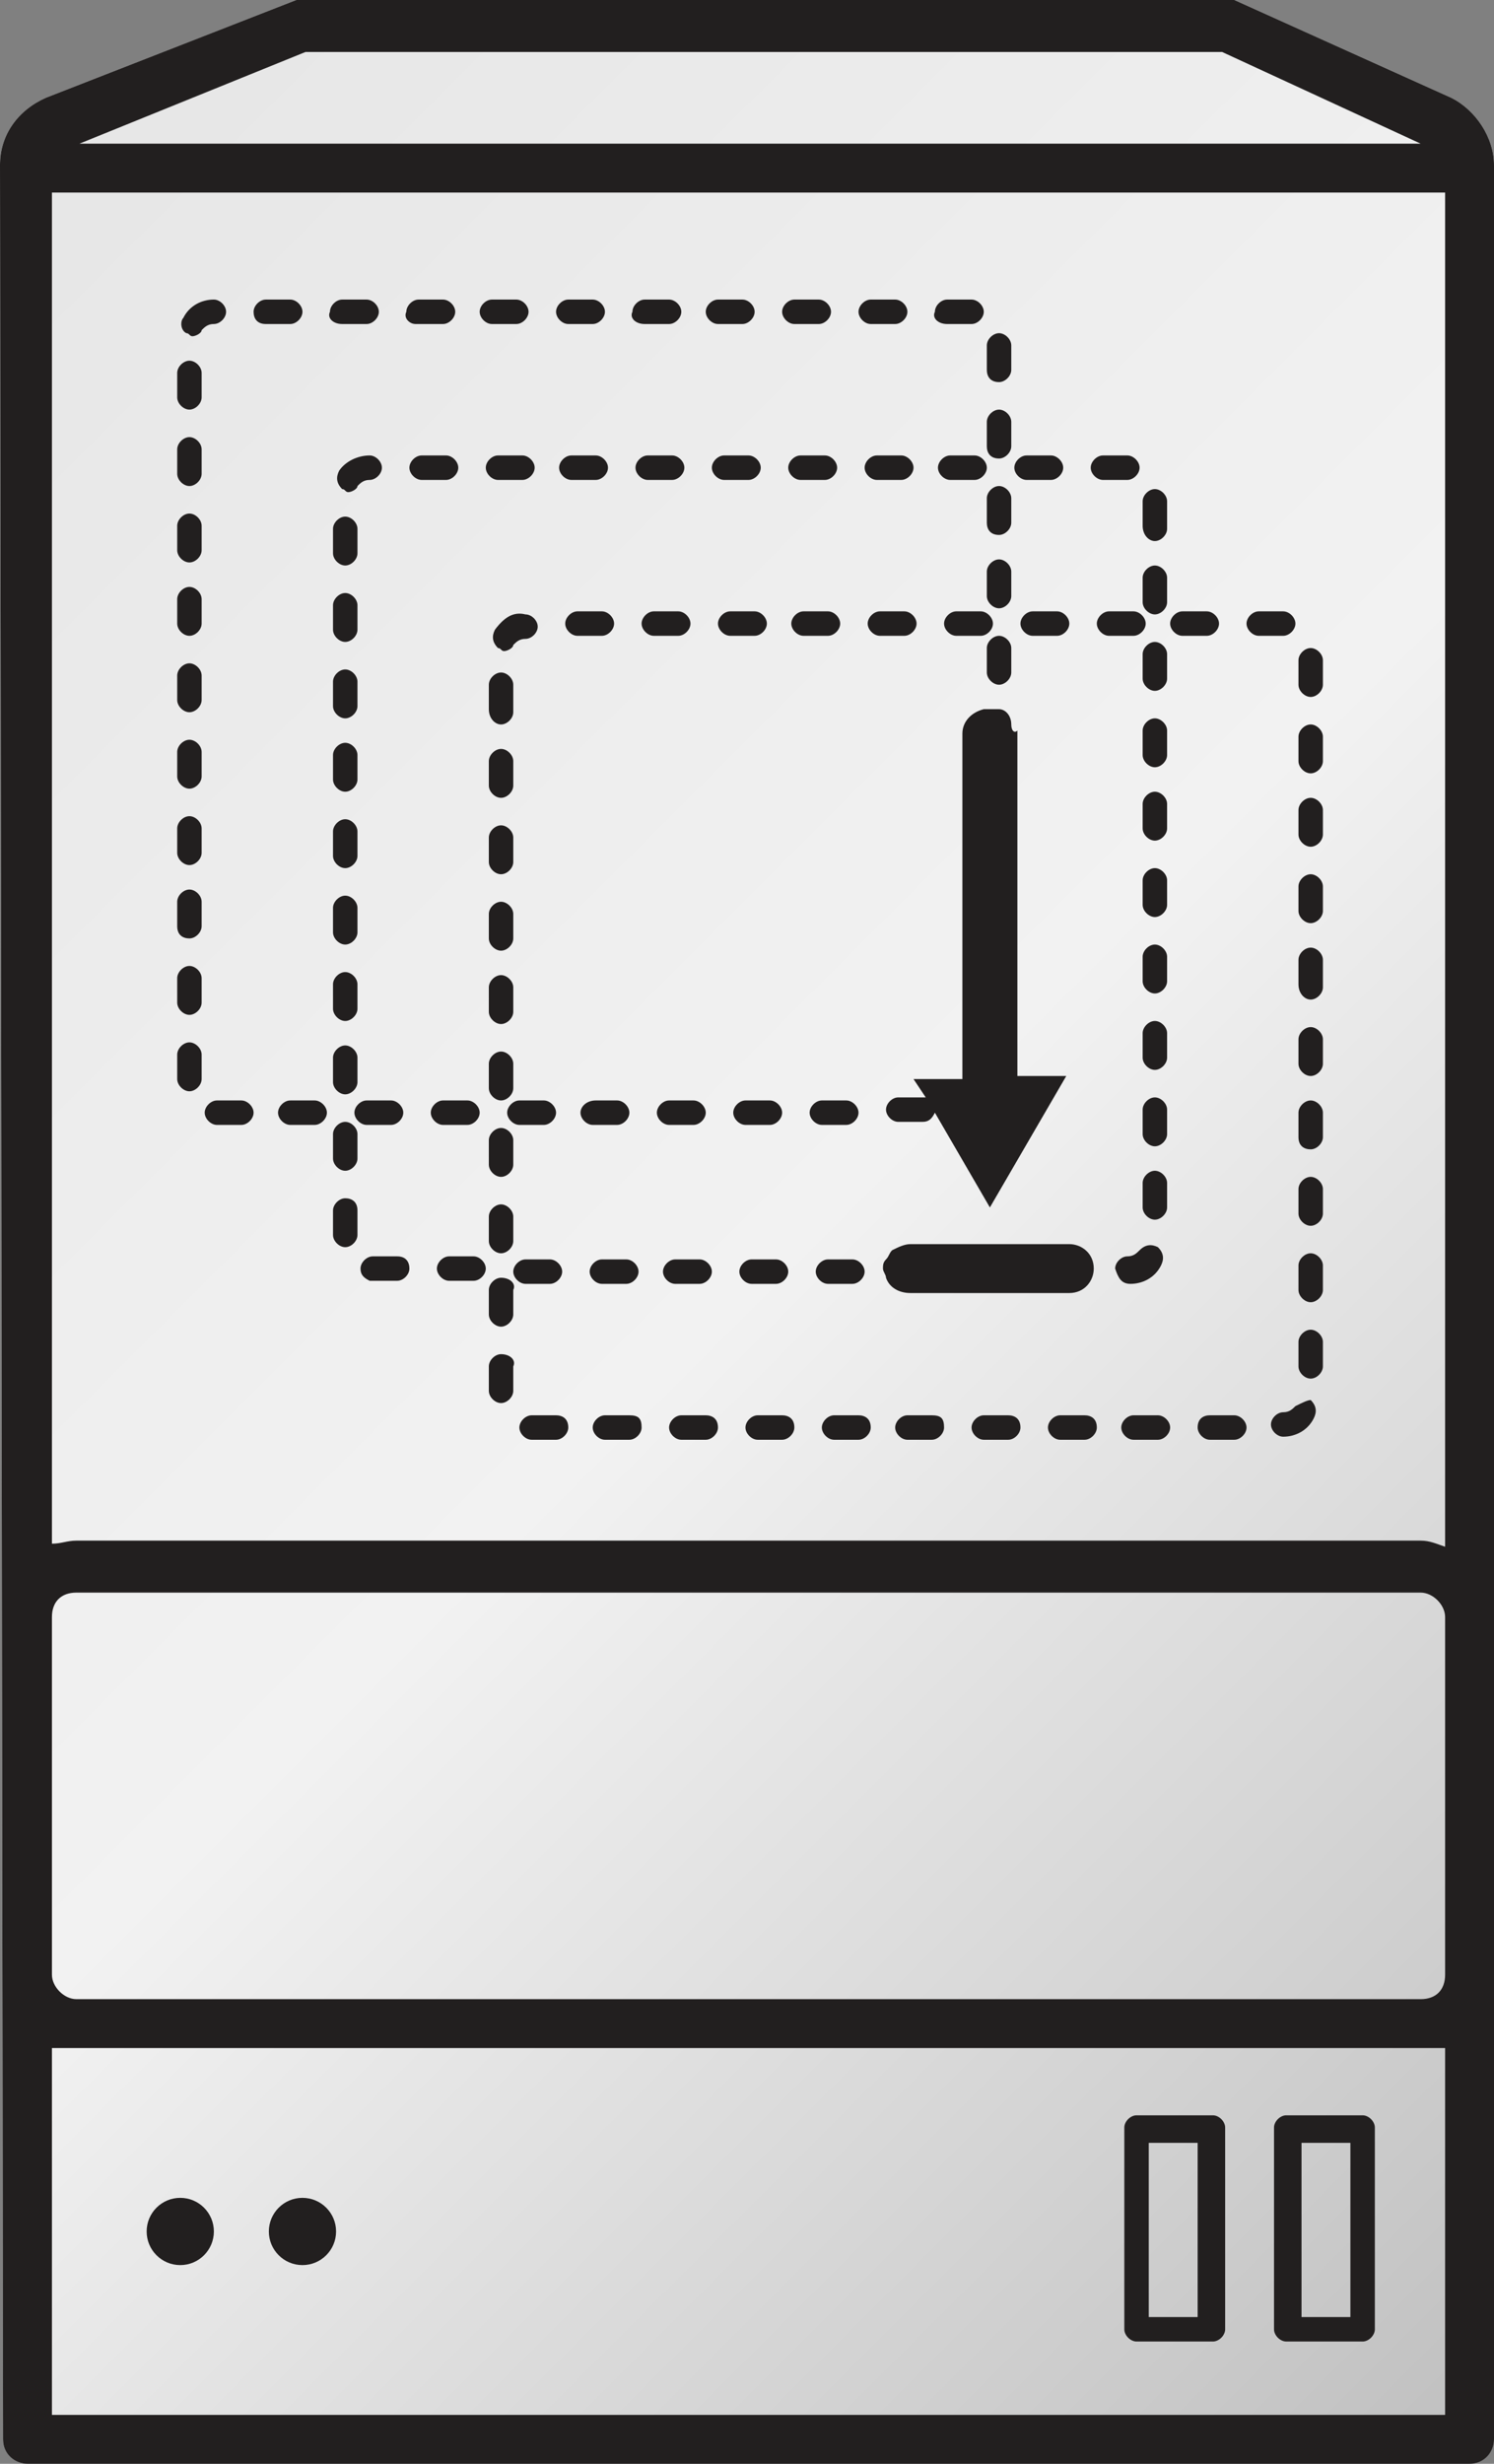 <?xml version="1.0" encoding="UTF-8" standalone="no"?>
<!-- Generator: Adobe Illustrator 19.0.0, SVG Export Plug-In . SVG Version: 6.00 Build 0)  -->

<svg
   xmlns:dc="http://purl.org/dc/elements/1.1/"
   xmlns:cc="http://creativecommons.org/ns#"
   xmlns:rdf="http://www.w3.org/1999/02/22-rdf-syntax-ns#"
   xmlns:svg="http://www.w3.org/2000/svg"
   xmlns="http://www.w3.org/2000/svg"
   xmlns:sodipodi="http://sodipodi.sourceforge.net/DTD/sodipodi-0.dtd"
   xmlns:inkscape="http://www.inkscape.org/namespaces/inkscape"
   version="1.0"
   x="0px"
   y="0px"
   viewBox="0 0 48.9 80.6"
   enable-background="new 0 0 144 144"
   xml:space="preserve"
   id="svg545"
   sodipodi:docname="Icon_RH_Software_Container-Deployed_RGB_Shiny.svg"
   width="48.9"
   height="80.6"
   inkscape:version="0.92.1 r"><rect x="0" y="0" width="48.9" height="80.6" fill="#808080" stroke="none"/><defs
     id="defs549" /><sodipodi:namedview
     pagecolor="#ffffff"
     bordercolor="#666666"
     borderopacity="1"
     objecttolerance="10"
     gridtolerance="10"
     guidetolerance="10"
     inkscape:pageopacity="0"
     inkscape:pageshadow="2"
     inkscape:window-width="1920"
     inkscape:window-height="1016"
     id="namedview547"
     showgrid="false"
     inkscape:zoom="1.6388889"
     inkscape:cx="25.720339"
     inkscape:cy="40.2"
     inkscape:window-x="0"
     inkscape:window-y="27"
     inkscape:window-maximized="1"
     inkscape:current-layer="svg545" /><g
     id="template"
     display="none"
     style="display:none"
     transform="translate(-47.5,-31.6)"><circle
       display="inline"
       stroke-miterlimit="10"
       cx="72"
       cy="72"
       r="36"
       id="circle258"
       style="display:inline;fill:none;stroke:#ffffff;stroke-width:0.25;stroke-miterlimit:10" /><g
       display="inline"
       id="g262"
       style="display:inline"><circle
         stroke-miterlimit="10"
         cx="72"
         cy="72"
         r="40.5"
         id="circle260"
         style="fill:none;stroke:#ffffff;stroke-width:0.25;stroke-linecap:round;stroke-miterlimit:10;stroke-dasharray:1.988, 1.988" /></g><line
       display="inline"
       stroke-miterlimit="10"
       x1="72"
       y1="18"
       x2="72"
       y2="126"
       id="line264"
       style="display:inline;fill:none;stroke:#ffffff;stroke-width:0.25;stroke-miterlimit:10" /><line
       display="inline"
       stroke-miterlimit="10"
       x1="126"
       y1="72"
       x2="18"
       y2="72"
       id="line266"
       style="display:inline;fill:none;stroke:#ffffff;stroke-width:0.25;stroke-miterlimit:10" /><line
       display="inline"
       stroke-miterlimit="10"
       x1="110.2"
       y1="33.8"
       x2="33.8"
       y2="110.2"
       id="line268"
       style="display:inline;fill:none;stroke:#ffffff;stroke-width:0.25;stroke-miterlimit:10" /><line
       display="inline"
       stroke-miterlimit="10"
       x1="110.2"
       y1="110.2"
       x2="33.8"
       y2="33.8"
       id="line270"
       style="display:inline;fill:none;stroke:#ffffff;stroke-width:0.25;stroke-miterlimit:10" /></g><g
     id="icon"
     transform="translate(-47.5,-31.6)"><linearGradient
       id="SVGID_1_"
       gradientUnits="userSpaceOnUse"
       x1="40.863"
       y1="42.766"
       x2="103.154"
       y2="105.057"><stop
         offset="0"
         style="stop-color:#E6E6E6"
         id="stop273" /><stop
         offset="0.5"
         style="stop-color:#F2F2F2"
         id="stop275" /><stop
         offset="1"
         style="stop-color:#BFBFBF"
         id="stop277" /></linearGradient><path
       d="m 47.6,111.4 c 0,0.5 0.4,0.8 0.8,0.8 h 47.2 c 0.5,0 0.8,-0.4 0.8,-0.8 V 37 c 0,-0.9 -0.6,-1.8 -1.4,-2.2 L 87.9,31.6 H 57.2 L 49,34.8 C 48.1,35.2 47.5,36 47.5,37 Z"
       id="path280"
       inkscape:connector-curvature="0"
       style="fill:url(#SVGID_1_)" /><g
       id="g542"><g
         id="g540"><rect
           x="85.1"
           y="101.7"
           width="1.6"
           height="5.7"
           id="rect282"
           style="fill:none" /><path
           d="m 50,97 h 44 c 0.4,0 0.8,-0.4 0.8,-0.8 V 95.9 84.5 C 94.8,84 94.5,83.7 94,83.7 H 50 c -0.4,0 -0.8,0.4 -0.8,0.8 V 96 96.2 c 0,0.4 0.4,0.8 0.8,0.8 z"
           id="path284"
           inkscape:connector-curvature="0"
           style="fill:none" /><rect
           x="90.1"
           y="101.7"
           width="1.6"
           height="5.7"
           id="rect286"
           style="fill:none" /><polygon
           points="50.1,36.2 94.1,36.2 87.6,33.3 57.5,33.3 "
           id="polygon288"
           style="fill:none" /><path
           d="m 94,82 c 0.3,0 0.5,0.1 0.8,0.1 V 37.9 H 49.2 v 44.3 c 0.2,-0.1 0.5,-0.1 0.8,-0.1 H 94 Z M 59.2,72 c 0,0.2 -0.2,0.4 -0.4,0.4 -0.2,0 -0.4,-0.2 -0.4,-0.4 v -0.8 c 0,-0.2 0.2,-0.4 0.4,-0.4 0.2,0 0.4,0.2 0.4,0.4 z m 0,-2.5 c 0,0.2 -0.2,0.4 -0.4,0.4 -0.2,0 -0.4,-0.2 -0.4,-0.4 v -0.8 c 0,-0.2 0.2,-0.4 0.4,-0.4 0.2,0 0.4,0.2 0.4,0.4 z M 58.8,51 c 0.2,0 0.4,0.2 0.4,0.4 v 0.8 c 0,0.2 -0.2,0.4 -0.4,0.4 -0.2,0 -0.4,-0.2 -0.4,-0.4 v -0.8 c 0,-0.3 0.2,-0.4 0.4,-0.4 z m -0.4,-1.3 v -0.8 c 0,-0.2 0.2,-0.4 0.4,-0.4 0.2,0 0.4,0.2 0.4,0.4 v 0.8 c 0,0.2 -0.2,0.4 -0.4,0.4 -0.2,0 -0.4,-0.2 -0.4,-0.4 z m 0.4,3.7 c 0.2,0 0.4,0.2 0.4,0.4 v 0.8 c 0,0.2 -0.2,0.4 -0.4,0.4 -0.2,0 -0.4,-0.2 -0.4,-0.4 v -0.8 c 0,-0.2 0.2,-0.4 0.4,-0.4 z m 0,2.5 c 0.2,0 0.4,0.2 0.4,0.4 v 0.8 c 0,0.2 -0.2,0.4 -0.4,0.4 -0.2,0 -0.4,-0.2 -0.4,-0.4 v -0.8 c 0,-0.2 0.2,-0.4 0.4,-0.4 z m 0,2.5 c 0.2,0 0.4,0.2 0.4,0.4 v 0.8 c 0,0.2 -0.2,0.4 -0.4,0.4 -0.2,0 -0.4,-0.2 -0.4,-0.4 v -0.8 c 0,-0.2 0.2,-0.4 0.4,-0.4 z m 0,2.5 c 0.2,0 0.4,0.2 0.4,0.4 v 0.8 c 0,0.2 -0.2,0.4 -0.4,0.4 -0.2,0 -0.4,-0.2 -0.4,-0.4 v -0.8 c 0,-0.3 0.2,-0.4 0.4,-0.4 z m 0,2.4 c 0.2,0 0.4,0.2 0.4,0.4 v 0.8 c 0,0.2 -0.2,0.4 -0.4,0.4 -0.2,0 -0.4,-0.2 -0.4,-0.4 v -0.8 c 0,-0.2 0.2,-0.4 0.4,-0.4 z m 0,2.5 c 0.2,0 0.4,0.2 0.4,0.4 V 67 c 0,0.2 -0.2,0.4 -0.4,0.4 -0.2,0 -0.4,-0.2 -0.4,-0.4 v -0.8 c 0,-0.2 0.2,-0.4 0.4,-0.4 z m 1.7,7.8 h -0.9 c -0.2,-0.1 -0.3,-0.2 -0.3,-0.4 0,-0.2 0.2,-0.4 0.4,-0.4 h 0.8 c 0.2,0 0.4,0.2 0.4,0.4 0,0.2 -0.1,0.4 -0.4,0.4 z m 2.5,0 h -0.8 c -0.2,0 -0.4,-0.2 -0.4,-0.4 0,-0.2 0.2,-0.4 0.4,-0.4 H 63 c 0.2,0 0.4,0.2 0.4,0.4 0,0.2 -0.2,0.4 -0.4,0.4 z m 1.4,3.5 c 0,0.2 -0.2,0.4 -0.4,0.4 -0.2,0 -0.4,-0.2 -0.4,-0.4 v -0.8 c 0,-0.2 0.2,-0.4 0.4,-0.4 0.2,0 0.4,0.2 0.4,0.4 z m 0,-2.5 c 0,0.2 -0.2,0.4 -0.4,0.4 -0.2,0 -0.4,-0.2 -0.4,-0.4 v -0.8 c 0,-0.2 0.2,-0.4 0.4,-0.4 0.2,0 0.4,0.2 0.4,0.4 z M 63.9,56.1 c 0.2,0 0.4,0.2 0.4,0.4 v 0.8 c 0,0.2 -0.2,0.4 -0.4,0.4 -0.2,0 -0.4,-0.2 -0.4,-0.4 v -0.8 c 0,-0.2 0.2,-0.4 0.4,-0.4 z M 63.5,54.8 V 54 c 0,-0.2 0.2,-0.4 0.4,-0.4 0.2,0 0.4,0.2 0.4,0.4 v 0.8 c 0,0.2 -0.2,0.4 -0.4,0.4 -0.2,0 -0.4,-0.1 -0.4,-0.4 z m 0.4,3.8 c 0.2,0 0.4,0.2 0.4,0.4 v 0.8 c 0,0.2 -0.2,0.4 -0.4,0.4 -0.2,0 -0.4,-0.2 -0.4,-0.4 V 59 c 0,-0.3 0.2,-0.4 0.4,-0.4 z m 0,2.4 c 0.2,0 0.4,0.2 0.4,0.4 v 0.8 c 0,0.2 -0.2,0.4 -0.4,0.4 -0.2,0 -0.4,-0.2 -0.4,-0.4 v -0.8 c 0,-0.2 0.2,-0.4 0.4,-0.4 z m 0,2.5 c 0.2,0 0.4,0.2 0.4,0.4 v 0.8 c 0,0.2 -0.2,0.4 -0.4,0.4 -0.2,0 -0.4,-0.2 -0.4,-0.4 v -0.8 c 0,-0.2 0.2,-0.4 0.4,-0.4 z m 0,2.5 c 0.2,0 0.4,0.2 0.4,0.4 v 0.8 c 0,0.2 -0.2,0.4 -0.4,0.4 -0.2,0 -0.4,-0.2 -0.4,-0.4 v -0.8 c 0,-0.2 0.2,-0.4 0.4,-0.4 z m 0,2.5 c 0.2,0 0.4,0.2 0.4,0.4 v 0.8 c 0,0.2 -0.2,0.4 -0.4,0.4 -0.2,0 -0.4,-0.2 -0.4,-0.4 v -0.8 c 0,-0.3 0.2,-0.4 0.4,-0.4 z m 0,2.4 c 0.2,0 0.4,0.2 0.4,0.4 v 0.8 c 0,0.2 -0.2,0.4 -0.4,0.4 -0.2,0 -0.4,-0.2 -0.4,-0.4 v -0.8 c 0,-0.2 0.2,-0.4 0.4,-0.4 z m 0.3,2.2 c 0,-0.2 0.2,-0.4 0.4,-0.4 h 0.8 c 0.2,0 0.4,0.2 0.4,0.4 0,0.2 -0.2,0.4 -0.4,0.4 h -0.8 c -0.2,0.1 -0.4,-0.1 -0.4,-0.4 z m 1.5,5.6 h -0.8 c -0.2,0 -0.4,-0.2 -0.4,-0.4 0,-0.2 0.2,-0.4 0.4,-0.4 h 0.8 c 0.2,0 0.4,0.2 0.4,0.4 0,0.2 -0.2,0.4 -0.4,0.4 z m 1,-5.6 c 0,-0.2 0.2,-0.4 0.4,-0.4 H 68 c 0.2,0 0.4,0.2 0.4,0.4 0,0.2 -0.2,0.4 -0.4,0.4 h -0.8 c -0.3,0.1 -0.5,-0.1 -0.5,-0.4 z m 1.4,5.6 h -0.8 c -0.2,0 -0.4,-0.2 -0.4,-0.4 0,-0.2 0.2,-0.4 0.4,-0.4 h 0.8 c 0.2,0 0.4,0.2 0.4,0.4 0,0.2 -0.1,0.4 -0.4,0.4 z m 1.1,-5.6 c 0,-0.2 0.2,-0.4 0.4,-0.4 h 0.8 c 0.2,0 0.4,0.2 0.4,0.4 0,0.2 -0.2,0.4 -0.4,0.4 h -0.8 c -0.2,0.1 -0.4,-0.1 -0.4,-0.4 z m 1.4,5.6 h -0.8 c -0.2,0 -0.4,-0.2 -0.4,-0.4 0,-0.2 0.2,-0.4 0.4,-0.4 h 0.8 c 0.2,0 0.4,0.2 0.4,0.4 0,0.2 -0.2,0.4 -0.4,0.4 z m 1.1,-5.6 c 0,-0.2 0.2,-0.4 0.4,-0.4 h 0.8 c 0.2,0 0.4,0.2 0.4,0.4 0,0.2 -0.2,0.4 -0.4,0.4 h -0.8 c -0.2,0.1 -0.4,-0.1 -0.4,-0.4 z m 1.4,5.6 h -0.8 c -0.2,0 -0.4,-0.2 -0.4,-0.4 0,-0.2 0.2,-0.4 0.4,-0.4 h 0.8 c 0.2,0 0.4,0.2 0.4,0.4 0,0.2 -0.2,0.4 -0.4,0.4 z m 1,-5.6 c 0,-0.2 0.2,-0.4 0.4,-0.4 h 0.8 c 0.2,0 0.4,0.2 0.4,0.4 0,0.2 -0.2,0.4 -0.4,0.4 h -0.8 c -0.2,0.1 -0.4,-0.1 -0.4,-0.4 z m 1.5,5.6 h -0.8 c -0.2,0 -0.4,-0.2 -0.4,-0.4 0,-0.2 0.2,-0.4 0.4,-0.4 h 0.8 c 0.2,0 0.4,0.2 0.4,0.4 0,0.2 -0.2,0.4 -0.4,0.4 z m 2.4,0 h -0.8 c -0.2,0 -0.4,-0.2 -0.4,-0.4 0,-0.2 0.2,-0.4 0.4,-0.4 H 78 c 0.2,0 0.4,0.2 0.4,0.4 0,0.2 -0.1,0.4 -0.4,0.4 z m 2.5,0 h -0.8 c -0.2,0 -0.4,-0.2 -0.4,-0.4 0,-0.2 0.2,-0.4 0.4,-0.4 h 0.8 c 0.2,0 0.4,0.2 0.4,0.4 0,0.2 -0.2,0.4 -0.4,0.4 z m 2.5,0 h -0.8 c -0.2,0 -0.4,-0.2 -0.4,-0.4 0,-0.2 0.2,-0.4 0.4,-0.4 H 83 c 0.2,0 0.4,0.2 0.4,0.4 0,0.2 -0.2,0.4 -0.4,0.4 z m 1,-5.5 c 0,-0.2 0.2,-0.4 0.4,-0.4 0.2,0 0.3,-0.1 0.4,-0.2 0.1,-0.2 0.4,-0.2 0.6,-0.1 0.2,0.1 0.2,0.4 0.1,0.6 -0.2,0.3 -0.6,0.6 -1,0.6 0,0 0,0 0,0 C 84.2,73.6 84.1,73.4 84,73.2 Z M 85.3,55 c 0.2,0 0.4,0.2 0.4,0.4 v 0.8 c 0,0.2 -0.2,0.4 -0.4,0.4 -0.2,0 -0.4,-0.2 -0.4,-0.4 v -0.8 c 0,-0.2 0.2,-0.4 0.4,-0.4 z M 84.9,53.8 V 53 c 0,-0.2 0.2,-0.4 0.4,-0.4 0.2,0 0.4,0.2 0.4,0.4 v 0.8 c 0,0.2 -0.2,0.4 -0.4,0.4 -0.2,0 -0.4,-0.2 -0.4,-0.4 z m 0.4,3.7 c 0.2,0 0.4,0.2 0.4,0.4 v 0.8 c 0,0.2 -0.2,0.4 -0.4,0.4 -0.2,0 -0.4,-0.2 -0.4,-0.4 v -0.8 c 0,-0.2 0.2,-0.4 0.4,-0.4 z m 0,2.5 c 0.2,0 0.4,0.2 0.4,0.4 v 0.8 c 0,0.2 -0.2,0.4 -0.4,0.4 -0.2,0 -0.4,-0.2 -0.4,-0.4 v -0.8 c 0,-0.2 0.2,-0.4 0.4,-0.4 z m 0,2.5 c 0.2,0 0.4,0.2 0.4,0.4 v 0.8 c 0,0.2 -0.2,0.4 -0.4,0.4 -0.2,0 -0.4,-0.2 -0.4,-0.4 v -0.8 c 0,-0.3 0.2,-0.4 0.4,-0.4 z m 0,2.4 c 0.2,0 0.4,0.2 0.4,0.4 v 0.8 c 0,0.2 -0.2,0.4 -0.4,0.4 -0.2,0 -0.4,-0.2 -0.4,-0.4 v -0.8 c 0,-0.2 0.2,-0.4 0.4,-0.4 z m 0,2.5 c 0.2,0 0.4,0.2 0.4,0.4 v 0.8 c 0,0.2 -0.2,0.4 -0.4,0.4 -0.2,0 -0.4,-0.2 -0.4,-0.4 v -0.8 c 0,-0.2 0.2,-0.4 0.4,-0.4 z m 0,2.5 c 0.2,0 0.4,0.2 0.4,0.4 v 0.8 c 0,0.2 -0.2,0.4 -0.4,0.4 -0.2,0 -0.4,-0.2 -0.4,-0.4 v -0.8 c 0,-0.2 0.2,-0.4 0.4,-0.4 z m 5.3,8.2 c -0.2,0.3 -0.6,0.6 -1,0.6 0,0 0,0 0,0 -0.2,0 -0.4,-0.2 -0.4,-0.4 0,-0.2 0.2,-0.4 0.4,-0.4 0.2,0 0.3,-0.1 0.4,-0.2 0.1,-0.2 0.4,-0.2 0.6,-0.1 0.1,0.1 0.1,0.3 0,0.5 z M 90,53.1 c 0,-0.2 0.2,-0.4 0.4,-0.4 0.2,0 0.4,0.2 0.4,0.4 V 54 c 0,0.2 -0.2,0.4 -0.4,0.4 C 90.2,54.4 90,54.2 90,54 Z m 0,2.5 c 0,-0.2 0.2,-0.4 0.4,-0.4 0.2,0 0.4,0.2 0.4,0.4 v 0.8 c 0,0.2 -0.2,0.4 -0.4,0.4 -0.2,0 -0.4,-0.2 -0.4,-0.4 z m 0,2.5 c 0,-0.2 0.2,-0.4 0.4,-0.4 0.2,0 0.4,0.2 0.4,0.4 v 0.8 c 0,0.2 -0.2,0.4 -0.4,0.4 -0.2,0 -0.4,-0.2 -0.4,-0.4 z m 0,2.5 c 0,-0.2 0.2,-0.4 0.4,-0.4 0.2,0 0.4,0.2 0.4,0.4 v 0.8 c 0,0.2 -0.2,0.4 -0.4,0.4 -0.2,0 -0.4,-0.2 -0.4,-0.4 z m 0,2.4 c 0,-0.2 0.2,-0.4 0.4,-0.4 0.2,0 0.4,0.2 0.4,0.4 v 0.8 c 0,0.2 -0.2,0.4 -0.4,0.4 C 90.2,64.2 90,64 90,63.8 Z m 0,2.5 c 0,-0.2 0.2,-0.4 0.4,-0.4 0.2,0 0.4,0.2 0.4,0.4 v 0.8 c 0,0.2 -0.2,0.4 -0.4,0.4 -0.2,0 -0.4,-0.2 -0.4,-0.4 z m 0,2.5 c 0,-0.2 0.2,-0.4 0.4,-0.4 0.2,0 0.4,0.2 0.4,0.4 v 0.8 c 0,0.2 -0.2,0.4 -0.4,0.4 C 90.2,69.2 90,69 90,68.8 Z m 0,2.5 c 0,-0.2 0.2,-0.4 0.4,-0.4 0.2,0 0.4,0.2 0.4,0.4 v 0.8 c 0,0.2 -0.2,0.4 -0.4,0.4 -0.2,0 -0.4,-0.2 -0.4,-0.4 z m 0,2.4 c 0,-0.2 0.2,-0.4 0.4,-0.4 0.2,0 0.4,0.2 0.4,0.4 v 0.8 c 0,0.2 -0.2,0.4 -0.4,0.4 -0.2,0 -0.4,-0.2 -0.4,-0.4 z m 0,2.5 c 0,-0.2 0.2,-0.4 0.4,-0.4 0.2,0 0.4,0.2 0.4,0.4 v 0.8 c 0,0.2 -0.2,0.4 -0.4,0.4 -0.2,0 -0.4,-0.2 -0.4,-0.4 z M 88.7,51.6 h 0.8 c 0.2,0 0.4,0.2 0.4,0.4 0,0.2 -0.2,0.4 -0.4,0.4 h -0.8 c -0.2,0 -0.4,-0.2 -0.4,-0.4 0,-0.2 0.2,-0.4 0.4,-0.4 z m -0.4,26.7 c 0,0.2 -0.2,0.4 -0.4,0.4 h -0.8 c -0.2,0 -0.4,-0.2 -0.4,-0.4 0,-0.2 0.2,-0.4 0.4,-0.4 h 0.8 c 0.3,0 0.4,0.1 0.4,0.4 z M 86.2,51.6 H 87 c 0.2,0 0.4,0.2 0.4,0.4 0,0.2 -0.2,0.4 -0.4,0.4 h -0.8 c -0.2,0 -0.4,-0.2 -0.4,-0.4 0,-0.2 0.2,-0.4 0.4,-0.4 z m -0.3,26.7 c 0,0.2 -0.2,0.4 -0.4,0.4 h -0.8 c -0.2,0 -0.4,-0.2 -0.4,-0.4 0,-0.2 0.2,-0.4 0.4,-0.4 h 0.8 c 0.2,0 0.4,0.1 0.4,0.4 z M 84.9,48 c 0,-0.2 0.2,-0.4 0.4,-0.4 0.2,0 0.4,0.2 0.4,0.4 v 0.8 c 0,0.2 -0.2,0.4 -0.4,0.4 -0.2,0 -0.4,-0.2 -0.4,-0.4 z m 0,2.5 c 0,-0.2 0.2,-0.4 0.4,-0.4 0.2,0 0.4,0.2 0.4,0.4 v 0.8 c 0,0.2 -0.2,0.4 -0.4,0.4 -0.2,0 -0.4,-0.2 -0.4,-0.4 z M 85,52 c 0,0.2 -0.2,0.4 -0.4,0.4 h -0.8 c -0.2,0 -0.4,-0.2 -0.4,-0.4 0,-0.2 0.2,-0.4 0.4,-0.4 h 0.8 c 0.2,0 0.4,0.2 0.4,0.4 z m -1.4,-5.5 h 0.8 c 0.2,0 0.4,0.2 0.4,0.4 0,0.2 -0.2,0.4 -0.4,0.4 h -0.8 c -0.2,0 -0.4,-0.2 -0.4,-0.4 0,-0.3 0.2,-0.4 0.4,-0.4 z m -0.3,26.7 c 0,0.5 -0.4,0.8 -0.8,0.8 h -5.2 c -0.3,0 -0.6,-0.2 -0.8,-0.5 -0.1,-0.1 -0.1,-0.2 -0.1,-0.3 0,-0.1 0.1,-0.2 0.1,-0.3 0,-0.1 0.1,-0.2 0.2,-0.3 0.1,-0.1 0.4,-0.2 0.6,-0.2 h 5.2 c 0.4,-0.1 0.8,0.3 0.8,0.8 z M 82.5,52 c 0,0.2 -0.2,0.4 -0.4,0.4 h -0.8 c -0.2,0 -0.4,-0.2 -0.4,-0.4 0,-0.2 0.2,-0.4 0.4,-0.4 h 0.8 c 0.2,0 0.4,0.2 0.4,0.4 z m -1.4,-5.5 h 0.8 c 0.2,0 0.4,0.2 0.4,0.4 0,0.2 -0.2,0.4 -0.4,0.4 h -0.8 c -0.2,0 -0.4,-0.2 -0.4,-0.4 0,-0.3 0.2,-0.4 0.4,-0.4 z M 82.3,67 79.8,71.3 78,68.2 c 0,0.2 -0.2,0.3 -0.4,0.3 h -0.8 c -0.2,0 -0.4,-0.2 -0.4,-0.4 0,-0.2 0.2,-0.4 0.4,-0.4 h 0.8 c 0,0 0.1,0 0.1,0 L 77.4,67 H 79 V 55.7 c 0,-0.4 0.3,-0.7 0.7,-0.8 0.1,0 0.1,0 0.2,0 0,0 0.1,0 0.1,0 0,0 0.1,0 0.2,0 0.2,0 0.4,0.2 0.4,0.4 v 0.1 c 0.1,0.1 0.1,0.2 0.1,0.4 V 67.1 Z M 80.2,49.9 c 0.2,0 0.4,0.2 0.4,0.4 v 0.8 c 0,0.2 -0.2,0.4 -0.4,0.4 -0.2,0 -0.4,-0.2 -0.4,-0.4 v -0.8 c 0,-0.2 0.1,-0.4 0.4,-0.4 z m -0.4,-1.2 v -0.8 c 0,-0.2 0.2,-0.4 0.4,-0.4 0.2,0 0.4,0.2 0.4,0.4 v 0.8 c 0,0.2 -0.2,0.4 -0.4,0.4 -0.3,0 -0.4,-0.2 -0.4,-0.4 z m 0.8,4.1 v 0.8 c 0,0.2 -0.2,0.4 -0.4,0.4 -0.2,0 -0.4,-0.2 -0.4,-0.4 v -0.8 c 0,-0.2 0.2,-0.4 0.4,-0.4 0.2,0 0.4,0.2 0.4,0.4 z M 80,52 c 0,0.2 -0.2,0.4 -0.4,0.4 h -0.8 c -0.2,0 -0.4,-0.2 -0.4,-0.4 0,-0.2 0.2,-0.4 0.4,-0.4 h 0.8 c 0.3,0 0.4,0.2 0.4,0.4 z m -0.2,-9.1 c 0,-0.2 0.2,-0.4 0.4,-0.4 0.2,0 0.4,0.2 0.4,0.4 v 0.8 c 0,0.2 -0.2,0.4 -0.4,0.4 -0.2,0 -0.4,-0.2 -0.4,-0.4 z m 0,2.5 c 0,-0.2 0.2,-0.4 0.4,-0.4 0.2,0 0.4,0.2 0.4,0.4 v 0.8 c 0,0.2 -0.2,0.4 -0.4,0.4 -0.2,0 -0.4,-0.2 -0.4,-0.4 z m 0.1,1.5 c 0,0.2 -0.2,0.4 -0.4,0.4 h -0.8 c -0.2,0 -0.4,-0.2 -0.4,-0.4 0,-0.2 0.2,-0.4 0.4,-0.4 h 0.8 c 0.2,0 0.4,0.1 0.4,0.4 z m -1.4,-5.6 h 0.8 c 0.2,0 0.4,0.2 0.4,0.4 0,0.2 -0.2,0.4 -0.4,0.4 h -0.8 c -0.2,0 -0.4,-0.2 -0.4,-0.4 -0.1,-0.2 0.1,-0.4 0.4,-0.4 z M 77.6,52 c 0,0.2 -0.2,0.4 -0.4,0.4 H 76.4 C 76.2,52.4 76,52.2 76,52 c 0,-0.2 0.2,-0.4 0.4,-0.4 h 0.8 c 0.2,0 0.4,0.2 0.4,0.4 z m -0.2,-5.1 c 0,0.2 -0.2,0.4 -0.4,0.4 h -0.8 c -0.2,0 -0.4,-0.2 -0.4,-0.4 0,-0.2 0.2,-0.4 0.4,-0.4 H 77 c 0.2,0 0.4,0.1 0.4,0.4 z M 76,41.3 h 0.8 c 0.2,0 0.4,0.2 0.4,0.4 0,0.2 -0.2,0.4 -0.4,0.4 H 76 c -0.2,0 -0.4,-0.2 -0.4,-0.4 0,-0.2 0.2,-0.4 0.4,-0.4 z M 75.6,68 c 0,0.2 -0.2,0.4 -0.4,0.4 H 74.4 C 74.2,68.4 74,68.2 74,68 c 0,-0.2 0.2,-0.4 0.4,-0.4 h 0.8 c 0.2,0 0.4,0.2 0.4,0.4 z M 75.1,52 c 0,0.2 -0.2,0.4 -0.4,0.4 h -0.8 c -0.2,0 -0.4,-0.2 -0.4,-0.4 0,-0.2 0.2,-0.4 0.4,-0.4 h 0.8 c 0.2,0 0.4,0.2 0.4,0.4 z m -0.2,-5.1 c 0,0.2 -0.2,0.4 -0.4,0.4 h -0.8 c -0.2,0 -0.4,-0.2 -0.4,-0.4 0,-0.2 0.2,-0.4 0.4,-0.4 h 0.8 c 0.2,0 0.4,0.1 0.4,0.4 z m -1.4,-5.6 h 0.8 c 0.2,0 0.4,0.2 0.4,0.4 0,0.2 -0.2,0.4 -0.4,0.4 h -0.8 c -0.2,0 -0.4,-0.2 -0.4,-0.4 0,-0.2 0.2,-0.4 0.4,-0.4 z M 73.1,68 c 0,0.2 -0.2,0.4 -0.4,0.4 h -0.8 c -0.2,0 -0.4,-0.2 -0.4,-0.4 0,-0.2 0.2,-0.4 0.4,-0.4 h 0.8 c 0.3,0 0.4,0.2 0.4,0.4 z M 72.6,52 c 0,0.2 -0.2,0.4 -0.4,0.4 H 71.4 C 71.2,52.4 71,52.2 71,52 c 0,-0.2 0.2,-0.4 0.4,-0.4 h 0.8 c 0.2,0 0.4,0.2 0.4,0.4 z m -0.2,-5.1 c 0,0.2 -0.2,0.4 -0.4,0.4 h -0.8 c -0.2,0 -0.4,-0.2 -0.4,-0.4 0,-0.2 0.2,-0.4 0.4,-0.4 H 72 c 0.3,0 0.4,0.1 0.4,0.4 z M 71,41.3 h 0.8 c 0.2,0 0.4,0.2 0.4,0.4 0,0.2 -0.2,0.4 -0.4,0.4 H 71 c -0.2,0 -0.4,-0.2 -0.4,-0.4 0,-0.2 0.2,-0.4 0.4,-0.4 z M 70.7,68 c 0,0.2 -0.2,0.4 -0.4,0.4 h -0.8 c -0.2,0 -0.4,-0.2 -0.4,-0.4 0,-0.2 0.2,-0.4 0.4,-0.4 h 0.8 c 0.2,0 0.4,0.2 0.4,0.4 z M 70.1,52 c 0,0.2 -0.2,0.4 -0.4,0.4 h -0.8 c -0.2,0 -0.4,-0.2 -0.4,-0.4 0,-0.2 0.2,-0.4 0.4,-0.4 h 0.8 c 0.2,0 0.4,0.2 0.4,0.4 z M 70,46.9 c 0,0.2 -0.2,0.4 -0.4,0.4 h -0.8 c -0.2,0 -0.4,-0.2 -0.4,-0.4 0,-0.2 0.2,-0.4 0.4,-0.4 h 0.8 c 0.2,0 0.4,0.1 0.4,0.4 z m -1.4,-5.6 h 0.8 c 0.2,0 0.4,0.2 0.4,0.4 0,0.2 -0.2,0.4 -0.4,0.4 h -0.8 c -0.2,0 -0.4,-0.2 -0.4,-0.4 -0.1,-0.2 0.1,-0.4 0.4,-0.4 z M 68.2,68 c 0,0.2 -0.2,0.4 -0.4,0.4 H 67 c -0.2,0 -0.4,-0.2 -0.4,-0.4 0,-0.2 0.2,-0.4 0.4,-0.4 h 0.8 c 0.2,0 0.4,0.2 0.4,0.4 z M 67.7,52 c 0,0.2 -0.2,0.4 -0.4,0.4 h -0.8 c -0.2,0 -0.4,-0.2 -0.4,-0.4 0,-0.2 0.2,-0.4 0.4,-0.4 h 0.8 c 0.2,0 0.4,0.2 0.4,0.4 z m -0.2,-5.1 c 0,0.2 -0.2,0.4 -0.4,0.4 h -0.8 c -0.2,0 -0.4,-0.2 -0.4,-0.4 0,-0.2 0.2,-0.4 0.4,-0.4 h 0.8 c 0.2,0 0.4,0.1 0.4,0.4 z m -1.4,-5.6 h 0.8 c 0.2,0 0.4,0.2 0.4,0.4 0,0.2 -0.2,0.4 -0.4,0.4 h -0.8 c -0.2,0 -0.4,-0.2 -0.4,-0.4 0,-0.2 0.2,-0.4 0.4,-0.4 z M 65.7,68 c 0,0.2 -0.2,0.4 -0.4,0.4 h -0.8 c -0.2,0 -0.4,-0.2 -0.4,-0.4 0,-0.2 0.2,-0.4 0.4,-0.4 h 0.8 c 0.2,0 0.4,0.2 0.4,0.4 z M 65.2,52 c 0,0.2 -0.2,0.4 -0.4,0.4 -0.1,0 -0.3,0.1 -0.4,0.2 -0.1,0.1 -0.2,0.2 -0.3,0.2 -0.1,0 -0.2,0 -0.2,-0.1 -0.2,-0.1 -0.2,-0.4 -0.1,-0.6 0.2,-0.3 0.6,-0.6 1,-0.6 0.2,0.1 0.4,0.2 0.4,0.5 z M 65,46.9 c 0,0.2 -0.2,0.4 -0.4,0.4 h -0.8 c -0.2,0 -0.4,-0.2 -0.4,-0.4 0,-0.2 0.2,-0.4 0.4,-0.4 h 0.8 c 0.2,0 0.4,0.1 0.4,0.4 z m -1.4,-5.6 h 0.8 c 0.2,0 0.4,0.2 0.4,0.4 0,0.2 -0.2,0.4 -0.4,0.4 h -0.8 c -0.2,0 -0.4,-0.2 -0.4,-0.4 0,-0.2 0.2,-0.4 0.4,-0.4 z M 63.2,68 c 0,0.2 -0.2,0.4 -0.4,0.4 H 62 c -0.2,0 -0.4,-0.2 -0.4,-0.4 0,-0.2 0.2,-0.4 0.4,-0.4 h 0.8 c 0.3,0 0.4,0.2 0.4,0.4 z M 62.5,46.9 c 0,0.2 -0.2,0.4 -0.4,0.4 h -0.8 c -0.2,0 -0.4,-0.2 -0.4,-0.4 0,-0.2 0.2,-0.4 0.4,-0.4 h 0.8 c 0.3,0 0.4,0.1 0.4,0.4 z M 61.1,41.3 H 62 c 0.2,0 0.4,0.2 0.4,0.4 0,0.2 -0.2,0.4 -0.4,0.4 h -0.8 c -0.2,0 -0.4,-0.2 -0.4,-0.4 -0.1,-0.2 0.1,-0.4 0.3,-0.4 z M 60.8,68 c 0,0.2 -0.2,0.4 -0.4,0.4 h -0.8 c -0.2,0 -0.4,-0.2 -0.4,-0.4 0,-0.2 0.2,-0.4 0.4,-0.4 h 0.8 c 0.2,0 0.4,0.2 0.4,0.4 z M 60.1,46.8 c 0,0.2 -0.2,0.4 -0.4,0.4 -0.1,0 -0.3,0.1 -0.4,0.2 -0.1,0.1 -0.2,0.2 -0.3,0.2 -0.1,0 -0.2,0 -0.2,-0.1 -0.2,-0.1 -0.2,-0.4 -0.1,-0.6 0.2,-0.3 0.6,-0.6 1,-0.6 0.1,0.1 0.3,0.3 0.4,0.5 z m -1.4,-5.5 h 0.8 c 0.2,0 0.4,0.2 0.4,0.4 0,0.2 -0.2,0.4 -0.4,0.4 h -0.8 c -0.2,0 -0.4,-0.2 -0.4,-0.4 -0.1,-0.2 0.1,-0.4 0.4,-0.4 z M 58.3,68 c 0,0.2 -0.2,0.4 -0.4,0.4 h -0.8 c -0.2,0 -0.4,-0.2 -0.4,-0.4 0,-0.2 0.2,-0.4 0.4,-0.4 h 0.8 c 0.2,0 0.4,0.2 0.4,0.4 z M 56.2,41.3 H 57 c 0.2,0 0.4,0.2 0.4,0.4 0,0.2 -0.2,0.4 -0.4,0.4 h -0.8 c -0.2,0 -0.4,-0.2 -0.4,-0.4 0,-0.2 0.1,-0.4 0.4,-0.4 z M 55.8,68 c 0,0.2 -0.2,0.4 -0.4,0.4 h -0.8 c -0.2,0 -0.4,-0.2 -0.4,-0.4 0,-0.2 0.2,-0.4 0.4,-0.4 h 0.8 c 0.2,0 0.4,0.2 0.4,0.4 z M 53.5,41.9 c 0.2,-0.3 0.6,-0.6 1,-0.6 0.2,0 0.4,0.2 0.4,0.4 0,0.2 -0.2,0.4 -0.4,0.4 -0.1,0 -0.3,0.1 -0.4,0.2 -0.1,0.1 -0.2,0.2 -0.3,0.2 -0.1,0 -0.2,0 -0.2,-0.1 -0.2,0 -0.2,-0.3 -0.1,-0.5 z m -0.2,1.9 c 0,-0.2 0.2,-0.4 0.4,-0.4 0.2,0 0.4,0.2 0.4,0.4 v 0.8 c 0,0.2 -0.2,0.4 -0.4,0.4 -0.2,0 -0.4,-0.2 -0.4,-0.4 z m 0,2.4 c 0,-0.2 0.2,-0.4 0.4,-0.4 0.2,0 0.4,0.2 0.4,0.4 V 47 c 0,0.2 -0.2,0.4 -0.4,0.4 -0.2,0 -0.4,-0.2 -0.4,-0.4 z m 0,2.5 c 0,-0.2 0.2,-0.4 0.4,-0.4 0.2,0 0.4,0.2 0.4,0.4 v 0.8 c 0,0.2 -0.2,0.4 -0.4,0.4 -0.2,0 -0.4,-0.2 -0.4,-0.4 z m 0,2.5 c 0,-0.2 0.2,-0.4 0.4,-0.4 0.2,0 0.4,0.2 0.4,0.4 V 52 c 0,0.2 -0.2,0.4 -0.4,0.4 -0.2,0 -0.4,-0.2 -0.4,-0.4 z m 0,2.5 c 0,-0.2 0.2,-0.4 0.4,-0.4 0.2,0 0.4,0.2 0.4,0.4 v 0.8 c 0,0.2 -0.2,0.4 -0.4,0.4 -0.2,0 -0.4,-0.2 -0.4,-0.4 z m 0,2.4 c 0,-0.2 0.2,-0.4 0.4,-0.4 0.2,0 0.4,0.2 0.4,0.4 V 57 c 0,0.2 -0.2,0.4 -0.4,0.4 -0.2,0 -0.4,-0.2 -0.4,-0.4 z m 0,2.5 c 0,-0.2 0.2,-0.4 0.4,-0.4 0.2,0 0.4,0.2 0.4,0.4 v 0.8 c 0,0.2 -0.2,0.4 -0.4,0.4 -0.2,0 -0.4,-0.2 -0.4,-0.4 z m 0,2.5 c 0,-0.2 0.2,-0.4 0.4,-0.4 0.2,0 0.4,0.2 0.4,0.4 v 0.8 c 0,0.2 -0.2,0.4 -0.4,0.4 -0.2,0 -0.4,-0.2 -0.4,-0.4 z m 0,2.5 c 0,-0.2 0.2,-0.4 0.4,-0.4 0.2,0 0.4,0.2 0.4,0.4 v 0.8 c 0,0.2 -0.2,0.4 -0.4,0.4 -0.2,0 -0.4,-0.2 -0.4,-0.4 z m 0,2.5 c 0,-0.2 0.2,-0.4 0.4,-0.4 0.2,0 0.4,0.2 0.4,0.4 v 0.8 c 0,0.2 -0.2,0.4 -0.4,0.4 -0.2,0 -0.4,-0.2 -0.4,-0.4 z"
           id="path290"
           inkscape:connector-curvature="0"
           style="fill:none" /><path
           d="m 49.2,110.6 h 45.6 v -12 H 49.2 Z m 40,-9.3 c 0,-0.2 0.2,-0.4 0.4,-0.4 h 2.5 c 0.2,0 0.4,0.2 0.4,0.4 v 6.6 c 0,0.2 -0.2,0.4 -0.4,0.4 h -2.5 c -0.2,0 -0.4,-0.2 -0.4,-0.4 z m -4.9,0 c 0,-0.2 0.2,-0.4 0.4,-0.4 h 2.5 c 0.2,0 0.4,0.2 0.4,0.4 v 6.6 c 0,0.2 -0.2,0.4 -0.4,0.4 h -2.5 c -0.2,0 -0.4,-0.2 -0.4,-0.4 z m -26.9,2.2 c 0.6,0 1.1,0.5 1.1,1.1 0,0.6 -0.5,1.1 -1.1,1.1 -0.6,0 -1.1,-0.5 -1.1,-1.1 -0.1,-0.6 0.4,-1.1 1.1,-1.1 z m -4,0 c 0.6,0 1.1,0.5 1.1,1.1 0,0.6 -0.5,1.1 -1.1,1.1 -0.6,0 -1.1,-0.5 -1.1,-1.1 -0.1,-0.6 0.4,-1.1 1.1,-1.1 z"
           id="path292"
           inkscape:connector-curvature="0"
           style="fill:none" /><circle
           cx="53.4"
           cy="104.6"
           r="1.1"
           id="circle294"
           style="fill:#221f1f" /><circle
           cx="57.4"
           cy="104.6"
           r="1.1"
           id="circle296"
           style="fill:#221f1f" /><path
           d="m 89.6,108.2 h 2.5 c 0.2,0 0.4,-0.2 0.4,-0.4 v -6.6 c 0,-0.2 -0.2,-0.4 -0.4,-0.4 h -2.5 c -0.2,0 -0.4,0.2 -0.4,0.4 v 6.6 c 0,0.2 0.2,0.4 0.4,0.4 z m 0.5,-6.5 h 1.6 v 5.7 h -1.6 z"
           id="path298"
           inkscape:connector-curvature="0"
           style="fill:#221f1f" /><path
           d="m 84.7,108.2 h 2.5 c 0.2,0 0.4,-0.2 0.4,-0.4 v -6.6 c 0,-0.2 -0.2,-0.4 -0.4,-0.4 h -2.5 c -0.2,0 -0.4,0.2 -0.4,0.4 v 6.6 c 0,0.2 0.2,0.4 0.4,0.4 z m 0.4,-6.5 h 1.6 v 5.7 h -1.6 z"
           id="path300"
           inkscape:connector-curvature="0"
           style="fill:#221f1f" /><path
           d="m 71.5,68 c 0,0.2 0.2,0.4 0.4,0.4 h 0.8 c 0.2,0 0.4,-0.2 0.4,-0.4 0,-0.2 -0.2,-0.4 -0.4,-0.4 h -0.8 c -0.2,0 -0.4,0.2 -0.4,0.4 z"
           id="path302"
           inkscape:connector-curvature="0"
           style="fill:#221f1f" /><path
           d="m 80.2,49.1 c 0.2,0 0.4,-0.2 0.4,-0.4 v -0.8 c 0,-0.2 -0.2,-0.4 -0.4,-0.4 -0.2,0 -0.4,0.2 -0.4,0.4 v 0.8 c 0,0.2 0.1,0.4 0.4,0.4 z"
           id="path304"
           inkscape:connector-curvature="0"
           style="fill:#221f1f" /><path
           d="m 73.5,42.2 h 0.8 c 0.2,0 0.4,-0.2 0.4,-0.4 0,-0.2 -0.2,-0.4 -0.4,-0.4 h -0.8 c -0.2,0 -0.4,0.2 -0.4,0.4 0,0.2 0.2,0.4 0.4,0.4 z"
           id="path306"
           inkscape:connector-curvature="0"
           style="fill:#221f1f" /><path
           d="m 66.5,68 c 0,0.2 0.2,0.4 0.4,0.4 h 0.8 c 0.2,0 0.4,-0.2 0.4,-0.4 0,-0.2 -0.2,-0.4 -0.4,-0.4 H 67 c -0.3,0 -0.5,0.2 -0.5,0.4 z"
           id="path308"
           inkscape:connector-curvature="0"
           style="fill:#221f1f" /><path
           d="m 68.6,42.2 h 0.8 c 0.2,0 0.4,-0.2 0.4,-0.4 0,-0.2 -0.2,-0.4 -0.4,-0.4 h -0.8 c -0.2,0 -0.4,0.2 -0.4,0.4 -0.1,0.2 0.1,0.4 0.4,0.4 z"
           id="path310"
           inkscape:connector-curvature="0"
           style="fill:#221f1f" /><path
           d="m 69,68 c 0,0.2 0.2,0.4 0.4,0.4 h 0.8 c 0.2,0 0.4,-0.2 0.4,-0.4 0,-0.2 -0.2,-0.4 -0.4,-0.4 H 69.4 C 69.2,67.6 69,67.8 69,68 Z"
           id="path312"
           inkscape:connector-curvature="0"
           style="fill:#221f1f" /><path
           d="m 71,42.2 h 0.8 c 0.2,0 0.4,-0.2 0.4,-0.4 0,-0.2 -0.2,-0.4 -0.4,-0.4 H 71 c -0.2,0 -0.4,0.2 -0.4,0.4 0,0.2 0.2,0.4 0.4,0.4 z"
           id="path314"
           inkscape:connector-curvature="0"
           style="fill:#221f1f" /><path
           d="m 79.8,51.1 c 0,0.2 0.2,0.4 0.4,0.4 0.2,0 0.4,-0.2 0.4,-0.4 v -0.8 c 0,-0.2 -0.2,-0.4 -0.4,-0.4 -0.2,0 -0.4,0.2 -0.4,0.4 z"
           id="path316"
           inkscape:connector-curvature="0"
           style="fill:#221f1f" /><path
           d="m 80.2,46.6 c 0.2,0 0.4,-0.2 0.4,-0.4 v -0.8 c 0,-0.2 -0.2,-0.4 -0.4,-0.4 -0.2,0 -0.4,0.2 -0.4,0.4 v 0.8 c 0,0.2 0.1,0.4 0.4,0.4 z"
           id="path318"
           inkscape:connector-curvature="0"
           style="fill:#221f1f" /><path
           d="m 80.2,44.1 c 0.2,0 0.4,-0.2 0.4,-0.4 v -0.8 c 0,-0.2 -0.2,-0.4 -0.4,-0.4 -0.2,0 -0.4,0.2 -0.4,0.4 v 0.8 c 0,0.2 0.1,0.4 0.4,0.4 z"
           id="path320"
           inkscape:connector-curvature="0"
           style="fill:#221f1f" /><path
           d="m 80.2,52.4 c -0.2,0 -0.4,0.2 -0.4,0.4 v 0.8 c 0,0.2 0.2,0.4 0.4,0.4 0.2,0 0.4,-0.2 0.4,-0.4 v -0.8 c 0,-0.2 -0.2,-0.4 -0.4,-0.4 z"
           id="path322"
           inkscape:connector-curvature="0"
           style="fill:#221f1f" /><path
           d="m 76,42.2 h 0.8 c 0.2,0 0.4,-0.2 0.4,-0.4 0,-0.2 -0.2,-0.4 -0.4,-0.4 H 76 c -0.2,0 -0.4,0.2 -0.4,0.4 0,0.2 0.2,0.4 0.4,0.4 z"
           id="path324"
           inkscape:connector-curvature="0"
           style="fill:#221f1f" /><path
           d="m 74,68 c 0,0.2 0.2,0.4 0.4,0.4 h 0.8 c 0.2,0 0.4,-0.2 0.4,-0.4 0,-0.2 -0.2,-0.4 -0.4,-0.4 H 74.4 C 74.2,67.6 74,67.8 74,68 Z"
           id="path326"
           inkscape:connector-curvature="0"
           style="fill:#221f1f" /><path
           d="m 78.5,42.2 h 0.8 c 0.2,0 0.4,-0.2 0.4,-0.4 0,-0.2 -0.2,-0.4 -0.4,-0.4 h -0.8 c -0.2,0 -0.4,0.2 -0.4,0.4 -0.1,0.2 0.1,0.4 0.4,0.4 z"
           id="path328"
           inkscape:connector-curvature="0"
           style="fill:#221f1f" /><path
           d="m 53.7,52.4 c 0.2,0 0.4,-0.2 0.4,-0.4 v -0.8 c 0,-0.2 -0.2,-0.4 -0.4,-0.4 -0.2,0 -0.4,0.2 -0.4,0.4 V 52 c 0,0.2 0.2,0.4 0.4,0.4 z"
           id="path330"
           inkscape:connector-curvature="0"
           style="fill:#221f1f" /><path
           d="M 56.2,42.2 H 57 c 0.2,0 0.4,-0.2 0.4,-0.4 0,-0.2 -0.2,-0.4 -0.4,-0.4 h -0.8 c -0.2,0 -0.4,0.2 -0.4,0.4 0,0.2 0.1,0.4 0.4,0.4 z"
           id="path332"
           inkscape:connector-curvature="0"
           style="fill:#221f1f" /><path
           d="m 53.7,64.8 c 0.2,0 0.4,-0.2 0.4,-0.4 v -0.8 c 0,-0.2 -0.2,-0.4 -0.4,-0.4 -0.2,0 -0.4,0.2 -0.4,0.4 v 0.8 c 0,0.2 0.2,0.4 0.4,0.4 z"
           id="path334"
           inkscape:connector-curvature="0"
           style="fill:#221f1f" /><path
           d="m 54.2,68 c 0,0.2 0.2,0.4 0.4,0.4 h 0.8 c 0.2,0 0.4,-0.2 0.4,-0.4 0,-0.2 -0.2,-0.4 -0.4,-0.4 h -0.8 c -0.2,0 -0.4,0.2 -0.4,0.4 z"
           id="path336"
           inkscape:connector-curvature="0"
           style="fill:#221f1f" /><path
           d="m 58.7,42.2 h 0.8 c 0.2,0 0.4,-0.2 0.4,-0.4 0,-0.2 -0.2,-0.4 -0.4,-0.4 h -0.8 c -0.2,0 -0.4,0.2 -0.4,0.4 -0.1,0.2 0.1,0.4 0.4,0.4 z"
           id="path338"
           inkscape:connector-curvature="0"
           style="fill:#221f1f" /><path
           d="m 53.6,42.5 c 0.1,0 0.1,0.1 0.2,0.1 0.1,0 0.3,-0.1 0.3,-0.2 0.1,-0.1 0.2,-0.2 0.4,-0.2 0.2,0 0.4,-0.2 0.4,-0.4 0,-0.2 -0.2,-0.4 -0.4,-0.4 -0.4,0 -0.8,0.2 -1,0.6 -0.1,0.1 -0.1,0.4 0.1,0.5 z"
           id="path340"
           inkscape:connector-curvature="0"
           style="fill:#221f1f" /><path
           d="m 56.6,68 c 0,0.2 0.2,0.4 0.4,0.4 h 0.8 c 0.2,0 0.4,-0.2 0.4,-0.4 0,-0.2 -0.2,-0.4 -0.4,-0.4 H 57 c -0.2,0 -0.4,0.2 -0.4,0.4 z"
           id="path342"
           inkscape:connector-curvature="0"
           style="fill:#221f1f" /><path
           d="m 53.7,67.3 c 0.2,0 0.4,-0.2 0.4,-0.4 v -0.8 c 0,-0.2 -0.2,-0.4 -0.4,-0.4 -0.2,0 -0.4,0.2 -0.4,0.4 v 0.8 c 0,0.2 0.2,0.4 0.4,0.4 z"
           id="path344"
           inkscape:connector-curvature="0"
           style="fill:#221f1f" /><path
           d="m 53.7,47.5 c 0.2,0 0.4,-0.2 0.4,-0.4 v -0.8 c 0,-0.2 -0.2,-0.4 -0.4,-0.4 -0.2,0 -0.4,0.2 -0.4,0.4 v 0.8 c 0,0.2 0.2,0.4 0.4,0.4 z"
           id="path346"
           inkscape:connector-curvature="0"
           style="fill:#221f1f" /><path
           d="m 53.7,59.9 c 0.2,0 0.4,-0.2 0.4,-0.4 v -0.8 c 0,-0.2 -0.2,-0.4 -0.4,-0.4 -0.2,0 -0.4,0.2 -0.4,0.4 v 0.8 c 0,0.2 0.2,0.4 0.4,0.4 z"
           id="path348"
           inkscape:connector-curvature="0"
           style="fill:#221f1f" /><path
           d="m 53.7,62.3 c 0.2,0 0.4,-0.2 0.4,-0.4 v -0.8 c 0,-0.2 -0.2,-0.4 -0.4,-0.4 -0.2,0 -0.4,0.2 -0.4,0.4 v 0.8 c 0,0.3 0.2,0.4 0.4,0.4 z"
           id="path350"
           inkscape:connector-curvature="0"
           style="fill:#221f1f" /><path
           d="m 53.7,57.4 c 0.2,0 0.4,-0.2 0.4,-0.4 v -0.8 c 0,-0.2 -0.2,-0.4 -0.4,-0.4 -0.2,0 -0.4,0.2 -0.4,0.4 V 57 c 0,0.2 0.2,0.4 0.4,0.4 z"
           id="path352"
           inkscape:connector-curvature="0"
           style="fill:#221f1f" /><path
           d="m 53.7,54.9 c 0.2,0 0.4,-0.2 0.4,-0.4 v -0.8 c 0,-0.2 -0.2,-0.4 -0.4,-0.4 -0.2,0 -0.4,0.2 -0.4,0.4 v 0.8 c 0,0.2 0.2,0.4 0.4,0.4 z"
           id="path354"
           inkscape:connector-curvature="0"
           style="fill:#221f1f" /><path
           d="m 53.7,50 c 0.2,0 0.4,-0.2 0.4,-0.4 v -0.8 c 0,-0.2 -0.2,-0.4 -0.4,-0.4 -0.2,0 -0.4,0.2 -0.4,0.4 v 0.8 c 0,0.2 0.2,0.4 0.4,0.4 z"
           id="path356"
           inkscape:connector-curvature="0"
           style="fill:#221f1f" /><path
           d="m 53.7,45 c 0.2,0 0.4,-0.2 0.4,-0.4 v -0.8 c 0,-0.2 -0.2,-0.4 -0.4,-0.4 -0.2,0 -0.4,0.2 -0.4,0.4 v 0.8 c 0,0.2 0.2,0.4 0.4,0.4 z"
           id="path358"
           inkscape:connector-curvature="0"
           style="fill:#221f1f" /><path
           d="m 64.1,68 c 0,0.2 0.2,0.4 0.4,0.4 h 0.8 c 0.2,0 0.4,-0.2 0.4,-0.4 0,-0.2 -0.2,-0.4 -0.4,-0.4 h -0.8 c -0.2,0 -0.4,0.2 -0.4,0.4 z"
           id="path360"
           inkscape:connector-curvature="0"
           style="fill:#221f1f" /><path
           d="m 61.6,68 c 0,0.2 0.2,0.4 0.4,0.4 h 0.8 c 0.2,0 0.4,-0.2 0.4,-0.4 0,-0.2 -0.2,-0.4 -0.4,-0.4 H 62 c -0.2,0 -0.4,0.2 -0.4,0.4 z"
           id="path362"
           inkscape:connector-curvature="0"
           style="fill:#221f1f" /><path
           d="m 63.6,42.2 h 0.8 c 0.2,0 0.4,-0.2 0.4,-0.4 0,-0.2 -0.2,-0.4 -0.4,-0.4 h -0.8 c -0.2,0 -0.4,0.2 -0.4,0.4 0,0.2 0.2,0.4 0.4,0.4 z"
           id="path364"
           inkscape:connector-curvature="0"
           style="fill:#221f1f" /><path
           d="m 66.1,42.2 h 0.8 c 0.2,0 0.4,-0.2 0.4,-0.4 0,-0.2 -0.2,-0.4 -0.4,-0.4 h -0.8 c -0.2,0 -0.4,0.2 -0.4,0.4 0,0.2 0.2,0.4 0.4,0.4 z"
           id="path366"
           inkscape:connector-curvature="0"
           style="fill:#221f1f" /><path
           d="m 59.1,68 c 0,0.2 0.2,0.4 0.4,0.4 h 0.8 c 0.2,0 0.4,-0.2 0.4,-0.4 0,-0.2 -0.2,-0.4 -0.4,-0.4 h -0.8 c -0.2,0 -0.4,0.2 -0.4,0.4 z"
           id="path368"
           inkscape:connector-curvature="0"
           style="fill:#221f1f" /><path
           d="M 61.1,42.2 H 62 c 0.2,0 0.4,-0.2 0.4,-0.4 0,-0.2 -0.2,-0.4 -0.4,-0.4 h -0.8 c -0.2,0 -0.4,0.2 -0.4,0.4 -0.1,0.2 0.1,0.4 0.3,0.4 z"
           id="path370"
           inkscape:connector-curvature="0"
           style="fill:#221f1f" /><path
           d="m 84.9,71.1 c 0,0.2 0.2,0.4 0.4,0.4 0.2,0 0.4,-0.2 0.4,-0.4 v -0.8 c 0,-0.2 -0.2,-0.4 -0.4,-0.4 -0.2,0 -0.4,0.2 -0.4,0.4 z"
           id="path372"
           inkscape:connector-curvature="0"
           style="fill:#221f1f" /><path
           d="m 85.3,49.3 c 0.2,0 0.4,-0.2 0.4,-0.4 V 48 c 0,-0.2 -0.2,-0.4 -0.4,-0.4 -0.2,0 -0.4,0.2 -0.4,0.4 v 0.8 c 0,0.3 0.2,0.5 0.4,0.5 z"
           id="path374"
           inkscape:connector-curvature="0"
           style="fill:#221f1f" /><path
           d="m 84.5,73.6 c 0.4,0 0.8,-0.2 1,-0.6 0.1,-0.2 0.1,-0.4 -0.1,-0.6 -0.2,-0.1 -0.4,-0.1 -0.6,0.1 -0.1,0.1 -0.2,0.2 -0.4,0.2 -0.2,0 -0.4,0.2 -0.4,0.4 0.1,0.3 0.2,0.5 0.5,0.5 0,0 0,0 0,0 z"
           id="path376"
           inkscape:connector-curvature="0"
           style="fill:#221f1f" /><path
           d="m 63,72.7 h -0.8 c -0.2,0 -0.4,0.2 -0.4,0.4 0,0.2 0.2,0.4 0.4,0.4 H 63 c 0.2,0 0.4,-0.2 0.4,-0.4 0,-0.2 -0.2,-0.4 -0.4,-0.4 z"
           id="path378"
           inkscape:connector-curvature="0"
           style="fill:#221f1f" /><path
           d="m 58.4,67 c 0,0.2 0.2,0.4 0.4,0.4 0.2,0 0.4,-0.2 0.4,-0.4 v -0.8 c 0,-0.2 -0.2,-0.4 -0.4,-0.4 -0.2,0 -0.4,0.2 -0.4,0.4 z"
           id="path380"
           inkscape:connector-curvature="0"
           style="fill:#221f1f" /><path
           d="m 60.5,72.7 h -0.8 c -0.2,0 -0.4,0.2 -0.4,0.4 0,0.2 0.1,0.3 0.3,0.4 h 0.9 c 0.2,0 0.4,-0.2 0.4,-0.4 0,-0.2 -0.1,-0.4 -0.4,-0.4 z"
           id="path382"
           inkscape:connector-curvature="0"
           style="fill:#221f1f" /><path
           d="m 65.5,73.6 c 0.2,0 0.4,-0.2 0.4,-0.4 0,-0.2 -0.2,-0.4 -0.4,-0.4 h -0.8 c -0.2,0 -0.4,0.2 -0.4,0.4 0,0.2 0.2,0.4 0.4,0.4 z"
           id="path384"
           inkscape:connector-curvature="0"
           style="fill:#221f1f" /><path
           d="m 84.9,68.7 c 0,0.2 0.2,0.4 0.4,0.4 0.2,0 0.4,-0.2 0.4,-0.4 v -0.8 c 0,-0.2 -0.2,-0.4 -0.4,-0.4 -0.2,0 -0.4,0.2 -0.4,0.4 z"
           id="path386"
           inkscape:connector-curvature="0"
           style="fill:#221f1f" /><path
           d="m 85.3,51.7 c 0.2,0 0.4,-0.2 0.4,-0.4 v -0.8 c 0,-0.2 -0.2,-0.4 -0.4,-0.4 -0.2,0 -0.4,0.2 -0.4,0.4 v 0.8 c 0,0.2 0.2,0.4 0.4,0.4 z"
           id="path388"
           inkscape:connector-curvature="0"
           style="fill:#221f1f" /><path
           d="m 84.9,58.7 c 0,0.2 0.2,0.4 0.4,0.4 0.2,0 0.4,-0.2 0.4,-0.4 v -0.8 c 0,-0.2 -0.2,-0.4 -0.4,-0.4 -0.2,0 -0.4,0.2 -0.4,0.4 z"
           id="path390"
           inkscape:connector-curvature="0"
           style="fill:#221f1f" /><path
           d="m 84.9,66.2 c 0,0.2 0.2,0.4 0.4,0.4 0.2,0 0.4,-0.2 0.4,-0.4 v -0.8 c 0,-0.2 -0.2,-0.4 -0.4,-0.4 -0.2,0 -0.4,0.2 -0.4,0.4 z"
           id="path392"
           inkscape:connector-curvature="0"
           style="fill:#221f1f" /><path
           d="m 85.3,54.2 c 0.2,0 0.4,-0.2 0.4,-0.4 V 53 c 0,-0.2 -0.2,-0.4 -0.4,-0.4 -0.2,0 -0.4,0.2 -0.4,0.4 v 0.8 c 0,0.2 0.2,0.4 0.4,0.4 z"
           id="path394"
           inkscape:connector-curvature="0"
           style="fill:#221f1f" /><path
           d="m 68,73.6 c 0.2,0 0.4,-0.2 0.4,-0.4 0,-0.2 -0.2,-0.4 -0.4,-0.4 h -0.8 c -0.2,0 -0.4,0.2 -0.4,0.4 0,0.2 0.2,0.4 0.4,0.4 z"
           id="path396"
           inkscape:connector-curvature="0"
           style="fill:#221f1f" /><path
           d="m 84.9,56.3 c 0,0.2 0.2,0.4 0.4,0.4 0.2,0 0.4,-0.2 0.4,-0.4 v -0.8 c 0,-0.2 -0.2,-0.4 -0.4,-0.4 -0.2,0 -0.4,0.2 -0.4,0.4 z"
           id="path398"
           inkscape:connector-curvature="0"
           style="fill:#221f1f" /><path
           d="m 70.4,73.6 c 0.2,0 0.4,-0.2 0.4,-0.4 0,-0.2 -0.2,-0.4 -0.4,-0.4 h -0.8 c -0.2,0 -0.4,0.2 -0.4,0.4 0,0.2 0.2,0.4 0.4,0.4 z"
           id="path400"
           inkscape:connector-curvature="0"
           style="fill:#221f1f" /><path
           d="m 58.4,64.6 c 0,0.2 0.2,0.4 0.4,0.4 0.2,0 0.4,-0.2 0.4,-0.4 v -0.8 c 0,-0.2 -0.2,-0.4 -0.4,-0.4 -0.2,0 -0.4,0.2 -0.4,0.4 z"
           id="path402"
           inkscape:connector-curvature="0"
           style="fill:#221f1f" /><path
           d="m 75.4,73.6 c 0.2,0 0.4,-0.2 0.4,-0.4 0,-0.2 -0.2,-0.4 -0.4,-0.4 h -0.8 c -0.2,0 -0.4,0.2 -0.4,0.4 0,0.2 0.2,0.4 0.4,0.4 z"
           id="path404"
           inkscape:connector-curvature="0"
           style="fill:#221f1f" /><path
           d="m 84.9,63.7 c 0,0.2 0.2,0.4 0.4,0.4 0.2,0 0.4,-0.2 0.4,-0.4 v -0.8 c 0,-0.2 -0.2,-0.4 -0.4,-0.4 -0.2,0 -0.4,0.2 -0.4,0.4 z"
           id="path406"
           inkscape:connector-curvature="0"
           style="fill:#221f1f" /><path
           d="m 84.9,61.2 c 0,0.2 0.2,0.4 0.4,0.4 0.2,0 0.4,-0.2 0.4,-0.4 v -0.8 c 0,-0.2 -0.2,-0.4 -0.4,-0.4 -0.2,0 -0.4,0.2 -0.4,0.4 z"
           id="path408"
           inkscape:connector-curvature="0"
           style="fill:#221f1f" /><path
           d="m 72.9,73.6 c 0.2,0 0.4,-0.2 0.4,-0.4 0,-0.2 -0.2,-0.4 -0.4,-0.4 h -0.8 c -0.2,0 -0.4,0.2 -0.4,0.4 0,0.2 0.2,0.4 0.4,0.4 z"
           id="path410"
           inkscape:connector-curvature="0"
           style="fill:#221f1f" /><path
           d="m 78.6,46.5 c -0.2,0 -0.4,0.2 -0.4,0.4 0,0.2 0.2,0.4 0.4,0.4 h 0.8 c 0.2,0 0.4,-0.2 0.4,-0.4 0,-0.2 -0.2,-0.4 -0.4,-0.4 z"
           id="path412"
           inkscape:connector-curvature="0"
           style="fill:#221f1f" /><path
           d="m 76.2,46.5 c -0.2,0 -0.4,0.2 -0.4,0.4 0,0.2 0.2,0.4 0.4,0.4 H 77 c 0.2,0 0.4,-0.2 0.4,-0.4 0,-0.2 -0.2,-0.4 -0.4,-0.4 z"
           id="path414"
           inkscape:connector-curvature="0"
           style="fill:#221f1f" /><path
           d="m 58.8,70.8 c -0.2,0 -0.4,0.2 -0.4,0.4 V 72 c 0,0.2 0.2,0.4 0.4,0.4 0.2,0 0.4,-0.2 0.4,-0.4 v -0.8 c 0,-0.3 -0.2,-0.4 -0.4,-0.4 z"
           id="path416"
           inkscape:connector-curvature="0"
           style="fill:#221f1f" /><path
           d="m 58.8,68.3 c -0.2,0 -0.4,0.2 -0.4,0.4 v 0.8 c 0,0.2 0.2,0.4 0.4,0.4 0.2,0 0.4,-0.2 0.4,-0.4 v -0.8 c 0,-0.2 -0.2,-0.4 -0.4,-0.4 z"
           id="path418"
           inkscape:connector-curvature="0"
           style="fill:#221f1f" /><path
           d="m 58.4,52.2 c 0,0.2 0.2,0.4 0.4,0.4 0.2,0 0.4,-0.2 0.4,-0.4 V 51.4 C 59.2,51.2 59,51 58.8,51 c -0.2,0 -0.4,0.2 -0.4,0.4 z"
           id="path420"
           inkscape:connector-curvature="0"
           style="fill:#221f1f" /><path
           d="m 73.7,46.5 c -0.2,0 -0.4,0.2 -0.4,0.4 0,0.2 0.2,0.4 0.4,0.4 h 0.8 c 0.2,0 0.4,-0.2 0.4,-0.4 0,-0.2 -0.2,-0.4 -0.4,-0.4 z"
           id="path422"
           inkscape:connector-curvature="0"
           style="fill:#221f1f" /><path
           d="m 66.2,46.5 c -0.2,0 -0.4,0.2 -0.4,0.4 0,0.2 0.2,0.4 0.4,0.4 H 67 c 0.2,0 0.4,-0.2 0.4,-0.4 0,-0.2 -0.2,-0.4 -0.4,-0.4 z"
           id="path424"
           inkscape:connector-curvature="0"
           style="fill:#221f1f" /><path
           d="m 61.3,46.5 c -0.2,0 -0.4,0.2 -0.4,0.4 0,0.2 0.2,0.4 0.4,0.4 h 0.8 c 0.2,0 0.4,-0.2 0.4,-0.4 0,-0.2 -0.2,-0.4 -0.4,-0.4 z"
           id="path426"
           inkscape:connector-curvature="0"
           style="fill:#221f1f" /><path
           d="m 63.8,46.5 c -0.2,0 -0.4,0.2 -0.4,0.4 0,0.2 0.2,0.4 0.4,0.4 h 0.8 c 0.2,0 0.4,-0.2 0.4,-0.4 0,-0.2 -0.2,-0.4 -0.4,-0.4 z"
           id="path428"
           inkscape:connector-curvature="0"
           style="fill:#221f1f" /><path
           d="m 58.6,47 c -0.1,0.2 -0.1,0.4 0.1,0.6 0.1,0 0.1,0.1 0.2,0.1 0.1,0 0.3,-0.1 0.3,-0.2 0.1,-0.1 0.2,-0.2 0.4,-0.2 0.2,0 0.4,-0.2 0.4,-0.4 0,-0.2 -0.2,-0.4 -0.4,-0.4 -0.4,0 -0.8,0.2 -1,0.5 z"
           id="path430"
           inkscape:connector-curvature="0"
           style="fill:#221f1f" /><path
           d="m 81.1,47.3 h 0.8 c 0.2,0 0.4,-0.2 0.4,-0.4 0,-0.2 -0.2,-0.4 -0.4,-0.4 h -0.8 c -0.2,0 -0.4,0.2 -0.4,0.4 0,0.2 0.2,0.4 0.4,0.4 z"
           id="path432"
           inkscape:connector-curvature="0"
           style="fill:#221f1f" /><path
           d="m 71.2,46.5 c -0.2,0 -0.4,0.2 -0.4,0.4 0,0.2 0.2,0.4 0.4,0.4 H 72 c 0.2,0 0.4,-0.2 0.4,-0.4 0,-0.2 -0.2,-0.4 -0.4,-0.4 z"
           id="path434"
           inkscape:connector-curvature="0"
           style="fill:#221f1f" /><path
           d="m 83.6,47.3 h 0.8 c 0.2,0 0.4,-0.2 0.4,-0.4 0,-0.2 -0.2,-0.4 -0.4,-0.4 h -0.8 c -0.2,0 -0.4,0.2 -0.4,0.4 0,0.2 0.2,0.4 0.4,0.4 z"
           id="path436"
           inkscape:connector-curvature="0"
           style="fill:#221f1f" /><path
           d="m 68.7,46.5 c -0.2,0 -0.4,0.2 -0.4,0.4 0,0.2 0.2,0.4 0.4,0.4 h 0.8 c 0.2,0 0.4,-0.2 0.4,-0.4 0,-0.2 -0.2,-0.4 -0.4,-0.4 z"
           id="path438"
           inkscape:connector-curvature="0"
           style="fill:#221f1f" /><path
           d="m 58.4,57.1 c 0,0.2 0.2,0.4 0.4,0.4 0.2,0 0.4,-0.2 0.4,-0.4 v -0.8 c 0,-0.2 -0.2,-0.4 -0.4,-0.4 -0.2,0 -0.4,0.2 -0.4,0.4 z"
           id="path440"
           inkscape:connector-curvature="0"
           style="fill:#221f1f" /><path
           d="m 58.8,50.1 c 0.2,0 0.4,-0.2 0.4,-0.4 v -0.8 c 0,-0.2 -0.2,-0.4 -0.4,-0.4 -0.2,0 -0.4,0.2 -0.4,0.4 v 0.8 c 0,0.2 0.2,0.4 0.4,0.4 z"
           id="path442"
           inkscape:connector-curvature="0"
           style="fill:#221f1f" /><path
           d="m 58.4,59.6 c 0,0.2 0.2,0.4 0.4,0.4 0.2,0 0.4,-0.2 0.4,-0.4 v -0.8 c 0,-0.2 -0.2,-0.4 -0.4,-0.4 -0.2,0 -0.4,0.2 -0.4,0.4 z"
           id="path444"
           inkscape:connector-curvature="0"
           style="fill:#221f1f" /><path
           d="m 58.4,54.7 c 0,0.2 0.2,0.4 0.4,0.4 0.2,0 0.4,-0.2 0.4,-0.4 v -0.8 c 0,-0.2 -0.2,-0.4 -0.4,-0.4 -0.2,0 -0.4,0.2 -0.4,0.4 z"
           id="path446"
           inkscape:connector-curvature="0"
           style="fill:#221f1f" /><path
           d="m 58.4,62.1 c 0,0.2 0.2,0.4 0.4,0.4 0.2,0 0.4,-0.2 0.4,-0.4 v -0.8 c 0,-0.2 -0.2,-0.4 -0.4,-0.4 -0.2,0 -0.4,0.2 -0.4,0.4 z"
           id="path448"
           inkscape:connector-curvature="0"
           style="fill:#221f1f" /><path
           d="m 63.9,75.9 c -0.2,0 -0.4,0.2 -0.4,0.4 v 0.8 c 0,0.2 0.2,0.4 0.4,0.4 0.2,0 0.4,-0.2 0.4,-0.4 v -0.8 c 0.1,-0.2 -0.1,-0.4 -0.4,-0.4 z"
           id="path450"
           inkscape:connector-curvature="0"
           style="fill:#221f1f" /><path
           d="m 68.1,77.9 h -0.8 c -0.2,0 -0.4,0.2 -0.4,0.4 0,0.2 0.2,0.4 0.4,0.4 h 0.8 c 0.2,0 0.4,-0.2 0.4,-0.4 0,-0.3 -0.1,-0.4 -0.4,-0.4 z"
           id="path452"
           inkscape:connector-curvature="0"
           style="fill:#221f1f" /><path
           d="m 63.9,73.4 c -0.2,0 -0.4,0.2 -0.4,0.4 v 0.8 c 0,0.2 0.2,0.4 0.4,0.4 0.2,0 0.4,-0.2 0.4,-0.4 v -0.8 c 0.1,-0.2 -0.1,-0.4 -0.4,-0.4 z"
           id="path454"
           inkscape:connector-curvature="0"
           style="fill:#221f1f" /><path
           d="m 63.5,69.7 c 0,0.2 0.2,0.4 0.4,0.4 0.2,0 0.4,-0.2 0.4,-0.4 v -0.8 c 0,-0.2 -0.2,-0.4 -0.4,-0.4 -0.2,0 -0.4,0.2 -0.4,0.4 z"
           id="path456"
           inkscape:connector-curvature="0"
           style="fill:#221f1f" /><path
           d="m 70.6,77.9 h -0.8 c -0.2,0 -0.4,0.2 -0.4,0.4 0,0.2 0.2,0.4 0.4,0.4 h 0.8 c 0.2,0 0.4,-0.2 0.4,-0.4 0,-0.3 -0.2,-0.4 -0.4,-0.4 z"
           id="path458"
           inkscape:connector-curvature="0"
           style="fill:#221f1f" /><path
           d="m 63.5,67.2 c 0,0.2 0.2,0.4 0.4,0.4 0.2,0 0.4,-0.2 0.4,-0.4 v -0.8 c 0,-0.2 -0.2,-0.4 -0.4,-0.4 -0.2,0 -0.4,0.2 -0.4,0.4 z"
           id="path460"
           inkscape:connector-curvature="0"
           style="fill:#221f1f" /><path
           d="m 65.7,77.9 h -0.8 c -0.2,0 -0.4,0.2 -0.4,0.4 0,0.2 0.2,0.4 0.4,0.4 h 0.8 c 0.2,0 0.4,-0.2 0.4,-0.4 0,-0.3 -0.2,-0.4 -0.4,-0.4 z"
           id="path462"
           inkscape:connector-curvature="0"
           style="fill:#221f1f" /><path
           d="m 63.5,72.2 c 0,0.2 0.2,0.4 0.4,0.4 0.2,0 0.4,-0.2 0.4,-0.4 v -0.8 c 0,-0.2 -0.2,-0.4 -0.4,-0.4 -0.2,0 -0.4,0.2 -0.4,0.4 z"
           id="path464"
           inkscape:connector-curvature="0"
           style="fill:#221f1f" /><path
           d="m 63.5,64.7 c 0,0.2 0.2,0.4 0.4,0.4 0.2,0 0.4,-0.2 0.4,-0.4 v -0.8 c 0,-0.2 -0.2,-0.4 -0.4,-0.4 -0.2,0 -0.4,0.2 -0.4,0.4 z"
           id="path466"
           inkscape:connector-curvature="0"
           style="fill:#221f1f" /><path
           d="m 63.5,57.3 c 0,0.2 0.2,0.4 0.4,0.4 0.2,0 0.4,-0.2 0.4,-0.4 v -0.8 c 0,-0.2 -0.2,-0.4 -0.4,-0.4 -0.2,0 -0.4,0.2 -0.4,0.4 z"
           id="path468"
           inkscape:connector-curvature="0"
           style="fill:#221f1f" /><path
           d="m 63.9,55.3 c 0.2,0 0.4,-0.2 0.4,-0.4 V 54 c 0,-0.2 -0.2,-0.4 -0.4,-0.4 -0.2,0 -0.4,0.2 -0.4,0.4 v 0.8 c 0,0.3 0.2,0.5 0.4,0.5 z"
           id="path470"
           inkscape:connector-curvature="0"
           style="fill:#221f1f" /><path
           d="m 63.5,62.3 c 0,0.2 0.2,0.4 0.4,0.4 0.2,0 0.4,-0.2 0.4,-0.4 v -0.8 c 0,-0.2 -0.2,-0.4 -0.4,-0.4 -0.2,0 -0.4,0.2 -0.4,0.4 z"
           id="path472"
           inkscape:connector-curvature="0"
           style="fill:#221f1f" /><path
           d="m 63.5,59.8 c 0,0.2 0.2,0.4 0.4,0.4 0.2,0 0.4,-0.2 0.4,-0.4 V 59 c 0,-0.2 -0.2,-0.4 -0.4,-0.4 -0.2,0 -0.4,0.2 -0.4,0.4 z"
           id="path474"
           inkscape:connector-curvature="0"
           style="fill:#221f1f" /><path
           d="m 68.9,51.6 c -0.2,0 -0.4,0.2 -0.4,0.4 0,0.2 0.2,0.4 0.4,0.4 h 0.8 c 0.2,0 0.4,-0.2 0.4,-0.4 0,-0.2 -0.2,-0.4 -0.4,-0.4 z"
           id="path476"
           inkscape:connector-curvature="0"
           style="fill:#221f1f" /><path
           d="m 84.6,77.9 c -0.2,0 -0.4,0.2 -0.4,0.4 0,0.2 0.2,0.4 0.4,0.4 h 0.8 c 0.2,0 0.4,-0.2 0.4,-0.4 0,-0.2 -0.2,-0.4 -0.4,-0.4 z"
           id="path478"
           inkscape:connector-curvature="0"
           style="fill:#221f1f" /><path
           d="m 83.8,51.6 c -0.2,0 -0.4,0.2 -0.4,0.4 0,0.2 0.2,0.4 0.4,0.4 h 0.8 c 0.2,0 0.4,-0.2 0.4,-0.4 0,-0.2 -0.2,-0.4 -0.4,-0.4 z"
           id="path480"
           inkscape:connector-curvature="0"
           style="fill:#221f1f" /><path
           d="M 86.2,52.4 H 87 c 0.2,0 0.4,-0.2 0.4,-0.4 0,-0.2 -0.2,-0.4 -0.4,-0.4 h -0.8 c -0.2,0 -0.4,0.2 -0.4,0.4 0,0.2 0.2,0.4 0.4,0.4 z"
           id="path482"
           inkscape:connector-curvature="0"
           style="fill:#221f1f" /><path
           d="m 90.4,74.2 c 0.2,0 0.4,-0.2 0.4,-0.4 V 73 c 0,-0.2 -0.2,-0.4 -0.4,-0.4 -0.2,0 -0.4,0.2 -0.4,0.4 v 0.8 c 0,0.2 0.2,0.4 0.4,0.4 z"
           id="path484"
           inkscape:connector-curvature="0"
           style="fill:#221f1f" /><path
           d="m 86.7,78.3 c 0,0.2 0.2,0.4 0.4,0.4 h 0.8 c 0.2,0 0.4,-0.2 0.4,-0.4 0,-0.2 -0.2,-0.4 -0.4,-0.4 h -0.8 c -0.2,0 -0.4,0.1 -0.4,0.4 z"
           id="path486"
           inkscape:connector-curvature="0"
           style="fill:#221f1f" /><path
           d="m 90.4,76.7 c 0.2,0 0.4,-0.2 0.4,-0.4 v -0.8 c 0,-0.2 -0.2,-0.4 -0.4,-0.4 -0.2,0 -0.4,0.2 -0.4,0.4 v 0.8 c 0,0.2 0.2,0.4 0.4,0.4 z"
           id="path488"
           inkscape:connector-curvature="0"
           style="fill:#221f1f" /><path
           d="m 88.7,52.4 h 0.8 c 0.2,0 0.4,-0.2 0.4,-0.4 0,-0.2 -0.2,-0.4 -0.4,-0.4 h -0.8 c -0.2,0 -0.4,0.2 -0.4,0.4 0,0.2 0.2,0.4 0.4,0.4 z"
           id="path490"
           inkscape:connector-curvature="0"
           style="fill:#221f1f" /><path
           d="m 81.3,51.6 c -0.2,0 -0.4,0.2 -0.4,0.4 0,0.2 0.2,0.4 0.4,0.4 h 0.8 c 0.2,0 0.4,-0.2 0.4,-0.4 0,-0.2 -0.2,-0.4 -0.4,-0.4 z"
           id="path492"
           inkscape:connector-curvature="0"
           style="fill:#221f1f" /><path
           d="m 66.4,51.6 c -0.2,0 -0.4,0.2 -0.4,0.4 0,0.2 0.2,0.4 0.4,0.4 h 0.8 c 0.2,0 0.4,-0.2 0.4,-0.4 0,-0.2 -0.2,-0.4 -0.4,-0.4 z"
           id="path494"
           inkscape:connector-curvature="0"
           style="fill:#221f1f" /><path
           d="m 78.8,51.6 c -0.2,0 -0.4,0.2 -0.4,0.4 0,0.2 0.2,0.4 0.4,0.4 h 0.8 c 0.2,0 0.4,-0.2 0.4,-0.4 0,-0.2 -0.2,-0.4 -0.4,-0.4 z"
           id="path496"
           inkscape:connector-curvature="0"
           style="fill:#221f1f" /><path
           d="m 63.7,52.2 c -0.1,0.2 -0.1,0.4 0.1,0.6 0.1,0 0.1,0.1 0.2,0.1 0.1,0 0.3,-0.1 0.3,-0.2 0.1,-0.1 0.2,-0.2 0.4,-0.2 0.2,0 0.4,-0.2 0.4,-0.4 0,-0.2 -0.2,-0.4 -0.4,-0.4 -0.4,-0.1 -0.7,0.1 -1,0.5 z"
           id="path498"
           inkscape:connector-curvature="0"
           style="fill:#221f1f" /><path
           d="m 71.4,51.6 c -0.2,0 -0.4,0.2 -0.4,0.4 0,0.2 0.2,0.4 0.4,0.4 h 0.8 c 0.2,0 0.4,-0.2 0.4,-0.4 0,-0.2 -0.2,-0.4 -0.4,-0.4 z"
           id="path500"
           inkscape:connector-curvature="0"
           style="fill:#221f1f" /><path
           d="m 73.8,51.6 c -0.2,0 -0.4,0.2 -0.4,0.4 0,0.2 0.2,0.4 0.4,0.4 h 0.8 c 0.2,0 0.4,-0.2 0.4,-0.4 0,-0.2 -0.2,-0.4 -0.4,-0.4 z"
           id="path502"
           inkscape:connector-curvature="0"
           style="fill:#221f1f" /><path
           d="m 76.3,51.6 c -0.2,0 -0.4,0.2 -0.4,0.4 0,0.2 0.2,0.4 0.4,0.4 h 0.8 c 0.2,0 0.4,-0.2 0.4,-0.4 0,-0.2 -0.2,-0.4 -0.4,-0.4 z"
           id="path504"
           inkscape:connector-curvature="0"
           style="fill:#221f1f" /><path
           d="m 75.6,77.9 h -0.8 c -0.2,0 -0.4,0.2 -0.4,0.4 0,0.2 0.2,0.4 0.4,0.4 h 0.8 c 0.2,0 0.4,-0.2 0.4,-0.4 0,-0.3 -0.2,-0.4 -0.4,-0.4 z"
           id="path506"
           inkscape:connector-curvature="0"
           style="fill:#221f1f" /><path
           d="m 83,77.9 h -0.8 c -0.2,0 -0.4,0.2 -0.4,0.4 0,0.2 0.2,0.4 0.4,0.4 H 83 c 0.2,0 0.4,-0.2 0.4,-0.4 0,-0.3 -0.2,-0.4 -0.4,-0.4 z"
           id="path508"
           inkscape:connector-curvature="0"
           style="fill:#221f1f" /><path
           d="m 89.9,77.6 c -0.1,0.1 -0.2,0.2 -0.4,0.2 -0.2,0 -0.4,0.2 -0.4,0.4 0,0.2 0.2,0.4 0.4,0.4 0,0 0,0 0,0 0.4,0 0.8,-0.2 1,-0.6 0.1,-0.2 0.1,-0.4 -0.1,-0.6 -0.1,0 -0.3,0.1 -0.5,0.2 z"
           id="path510"
           inkscape:connector-curvature="0"
           style="fill:#221f1f" /><path
           d="m 90.4,54.4 c 0.2,0 0.4,-0.2 0.4,-0.4 V 53.2 C 90.8,53 90.6,52.8 90.4,52.8 90.2,52.8 90,53 90,53.2 V 54 c 0,0.2 0.2,0.4 0.4,0.4 z"
           id="path512"
           inkscape:connector-curvature="0"
           style="fill:#221f1f" /><path
           d="m 73.1,77.9 h -0.8 c -0.2,0 -0.4,0.2 -0.4,0.4 0,0.2 0.2,0.4 0.4,0.4 h 0.8 c 0.2,0 0.4,-0.2 0.4,-0.4 0,-0.3 -0.2,-0.4 -0.4,-0.4 z"
           id="path514"
           inkscape:connector-curvature="0"
           style="fill:#221f1f" /><path
           d="m 90.4,71.7 c 0.2,0 0.4,-0.2 0.4,-0.4 v -0.8 c 0,-0.2 -0.2,-0.4 -0.4,-0.4 -0.2,0 -0.4,0.2 -0.4,0.4 v 0.8 c 0,0.2 0.2,0.4 0.4,0.4 z"
           id="path516"
           inkscape:connector-curvature="0"
           style="fill:#221f1f" /><path
           d="m 78,77.9 h -0.8 c -0.2,0 -0.4,0.2 -0.4,0.4 0,0.2 0.2,0.4 0.4,0.4 H 78 c 0.2,0 0.4,-0.2 0.4,-0.4 0,-0.3 -0.1,-0.4 -0.4,-0.4 z"
           id="path518"
           inkscape:connector-curvature="0"
           style="fill:#221f1f" /><path
           d="m 80.5,77.9 h -0.8 c -0.2,0 -0.4,0.2 -0.4,0.4 0,0.2 0.2,0.4 0.4,0.4 h 0.8 c 0.2,0 0.4,-0.2 0.4,-0.4 0,-0.3 -0.2,-0.4 -0.4,-0.4 z"
           id="path520"
           inkscape:connector-curvature="0"
           style="fill:#221f1f" /><path
           d="m 90.4,56.9 c 0.2,0 0.4,-0.2 0.4,-0.4 v -0.8 c 0,-0.2 -0.2,-0.4 -0.4,-0.4 -0.2,0 -0.4,0.2 -0.4,0.4 v 0.8 c 0,0.2 0.2,0.4 0.4,0.4 z"
           id="path522"
           inkscape:connector-curvature="0"
           style="fill:#221f1f" /><path
           d="m 90.4,61.8 c 0.2,0 0.4,-0.2 0.4,-0.4 v -0.8 c 0,-0.2 -0.2,-0.4 -0.4,-0.4 -0.2,0 -0.4,0.2 -0.4,0.4 v 0.8 c 0,0.2 0.2,0.4 0.4,0.4 z"
           id="path524"
           inkscape:connector-curvature="0"
           style="fill:#221f1f" /><path
           d="m 90.4,59.3 c 0.2,0 0.4,-0.2 0.4,-0.4 v -0.8 c 0,-0.2 -0.2,-0.4 -0.4,-0.4 -0.2,0 -0.4,0.2 -0.4,0.4 v 0.8 c 0,0.2 0.2,0.4 0.4,0.4 z"
           id="path526"
           inkscape:connector-curvature="0"
           style="fill:#221f1f" /><path
           d="m 90.4,64.3 c 0.2,0 0.4,-0.2 0.4,-0.4 V 63 c 0,-0.2 -0.2,-0.4 -0.4,-0.4 -0.2,0 -0.4,0.2 -0.4,0.4 v 0.8 c 0,0.3 0.2,0.5 0.4,0.5 z"
           id="path528"
           inkscape:connector-curvature="0"
           style="fill:#221f1f" /><path
           d="m 90.4,69.2 c 0.2,0 0.4,-0.2 0.4,-0.4 V 68 c 0,-0.2 -0.2,-0.4 -0.4,-0.4 -0.2,0 -0.4,0.2 -0.4,0.4 v 0.8 c 0,0.3 0.2,0.4 0.4,0.4 z"
           id="path530"
           inkscape:connector-curvature="0"
           style="fill:#221f1f" /><path
           d="m 90.4,66.8 c 0.2,0 0.4,-0.2 0.4,-0.4 v -0.8 c 0,-0.2 -0.2,-0.4 -0.4,-0.4 -0.2,0 -0.4,0.2 -0.4,0.4 v 0.8 c 0,0.2 0.2,0.4 0.4,0.4 z"
           id="path532"
           inkscape:connector-curvature="0"
           style="fill:#221f1f" /><path
           d="m 80.6,55.3 v 0 c 0,-0.3 -0.2,-0.5 -0.4,-0.5 -0.1,0 -0.1,0 -0.2,0 0,0 -0.1,0 -0.1,0 -0.1,0 -0.1,0 -0.2,0 -0.4,0.1 -0.7,0.4 -0.7,0.8 v 11.3 h -1.6 l 0.4,0.6 c 0,0 -0.1,0 -0.1,0 h -0.8 c -0.2,0 -0.4,0.2 -0.4,0.4 0,0.2 0.2,0.4 0.4,0.4 h 0.8 c 0.2,0 0.3,-0.1 0.4,-0.3 l 1.8,3.1 2.5,-4.3 H 80.8 V 55.5 c -0.1,0.1 -0.2,0 -0.2,-0.2 z"
           id="path534"
           inkscape:connector-curvature="0"
           style="fill:#221f1f" /><path
           d="m 77.3,72.3 c -0.2,0 -0.4,0.1 -0.6,0.2 -0.1,0.1 -0.1,0.2 -0.2,0.3 -0.1,0.1 -0.1,0.2 -0.1,0.3 0,0.1 0.1,0.2 0.1,0.3 0.1,0.3 0.4,0.5 0.8,0.5 h 5.2 c 0.5,0 0.8,-0.4 0.8,-0.8 0,-0.5 -0.4,-0.8 -0.8,-0.8 z"
           id="path536"
           inkscape:connector-curvature="0"
           style="fill:#221f1f" /><path
           d="m 47.6,111.4 c 0,0.5 0.4,0.8 0.8,0.8 h 47.2 c 0.5,0 0.8,-0.4 0.8,-0.8 V 37 c 0,-0.9 -0.6,-1.8 -1.4,-2.2 L 87.9,31.6 H 57.2 L 49,34.8 C 48.1,35.2 47.5,36 47.5,37 Z m 9.9,-78.1 h 30 l 6.5,3 H 50.1 Z m -8.3,4.6 H 94.8 V 82.2 C 94.5,82.1 94.3,82 94,82 H 50 c -0.3,0 -0.5,0.1 -0.8,0.1 z m 0,46.6 c 0,-0.5 0.3,-0.8 0.8,-0.8 h 44 c 0.4,0 0.8,0.4 0.8,0.8 v 11.4 0.3 C 94.8,96.7 94.5,97 94,97 H 50 c -0.4,0 -0.8,-0.4 -0.8,-0.8 V 96 Z m 45.6,26.1 H 49.2 v -12 h 45.6 z"
           id="path538"
           inkscape:connector-curvature="0"
           style="fill:#221f1f" /></g></g></g></svg>